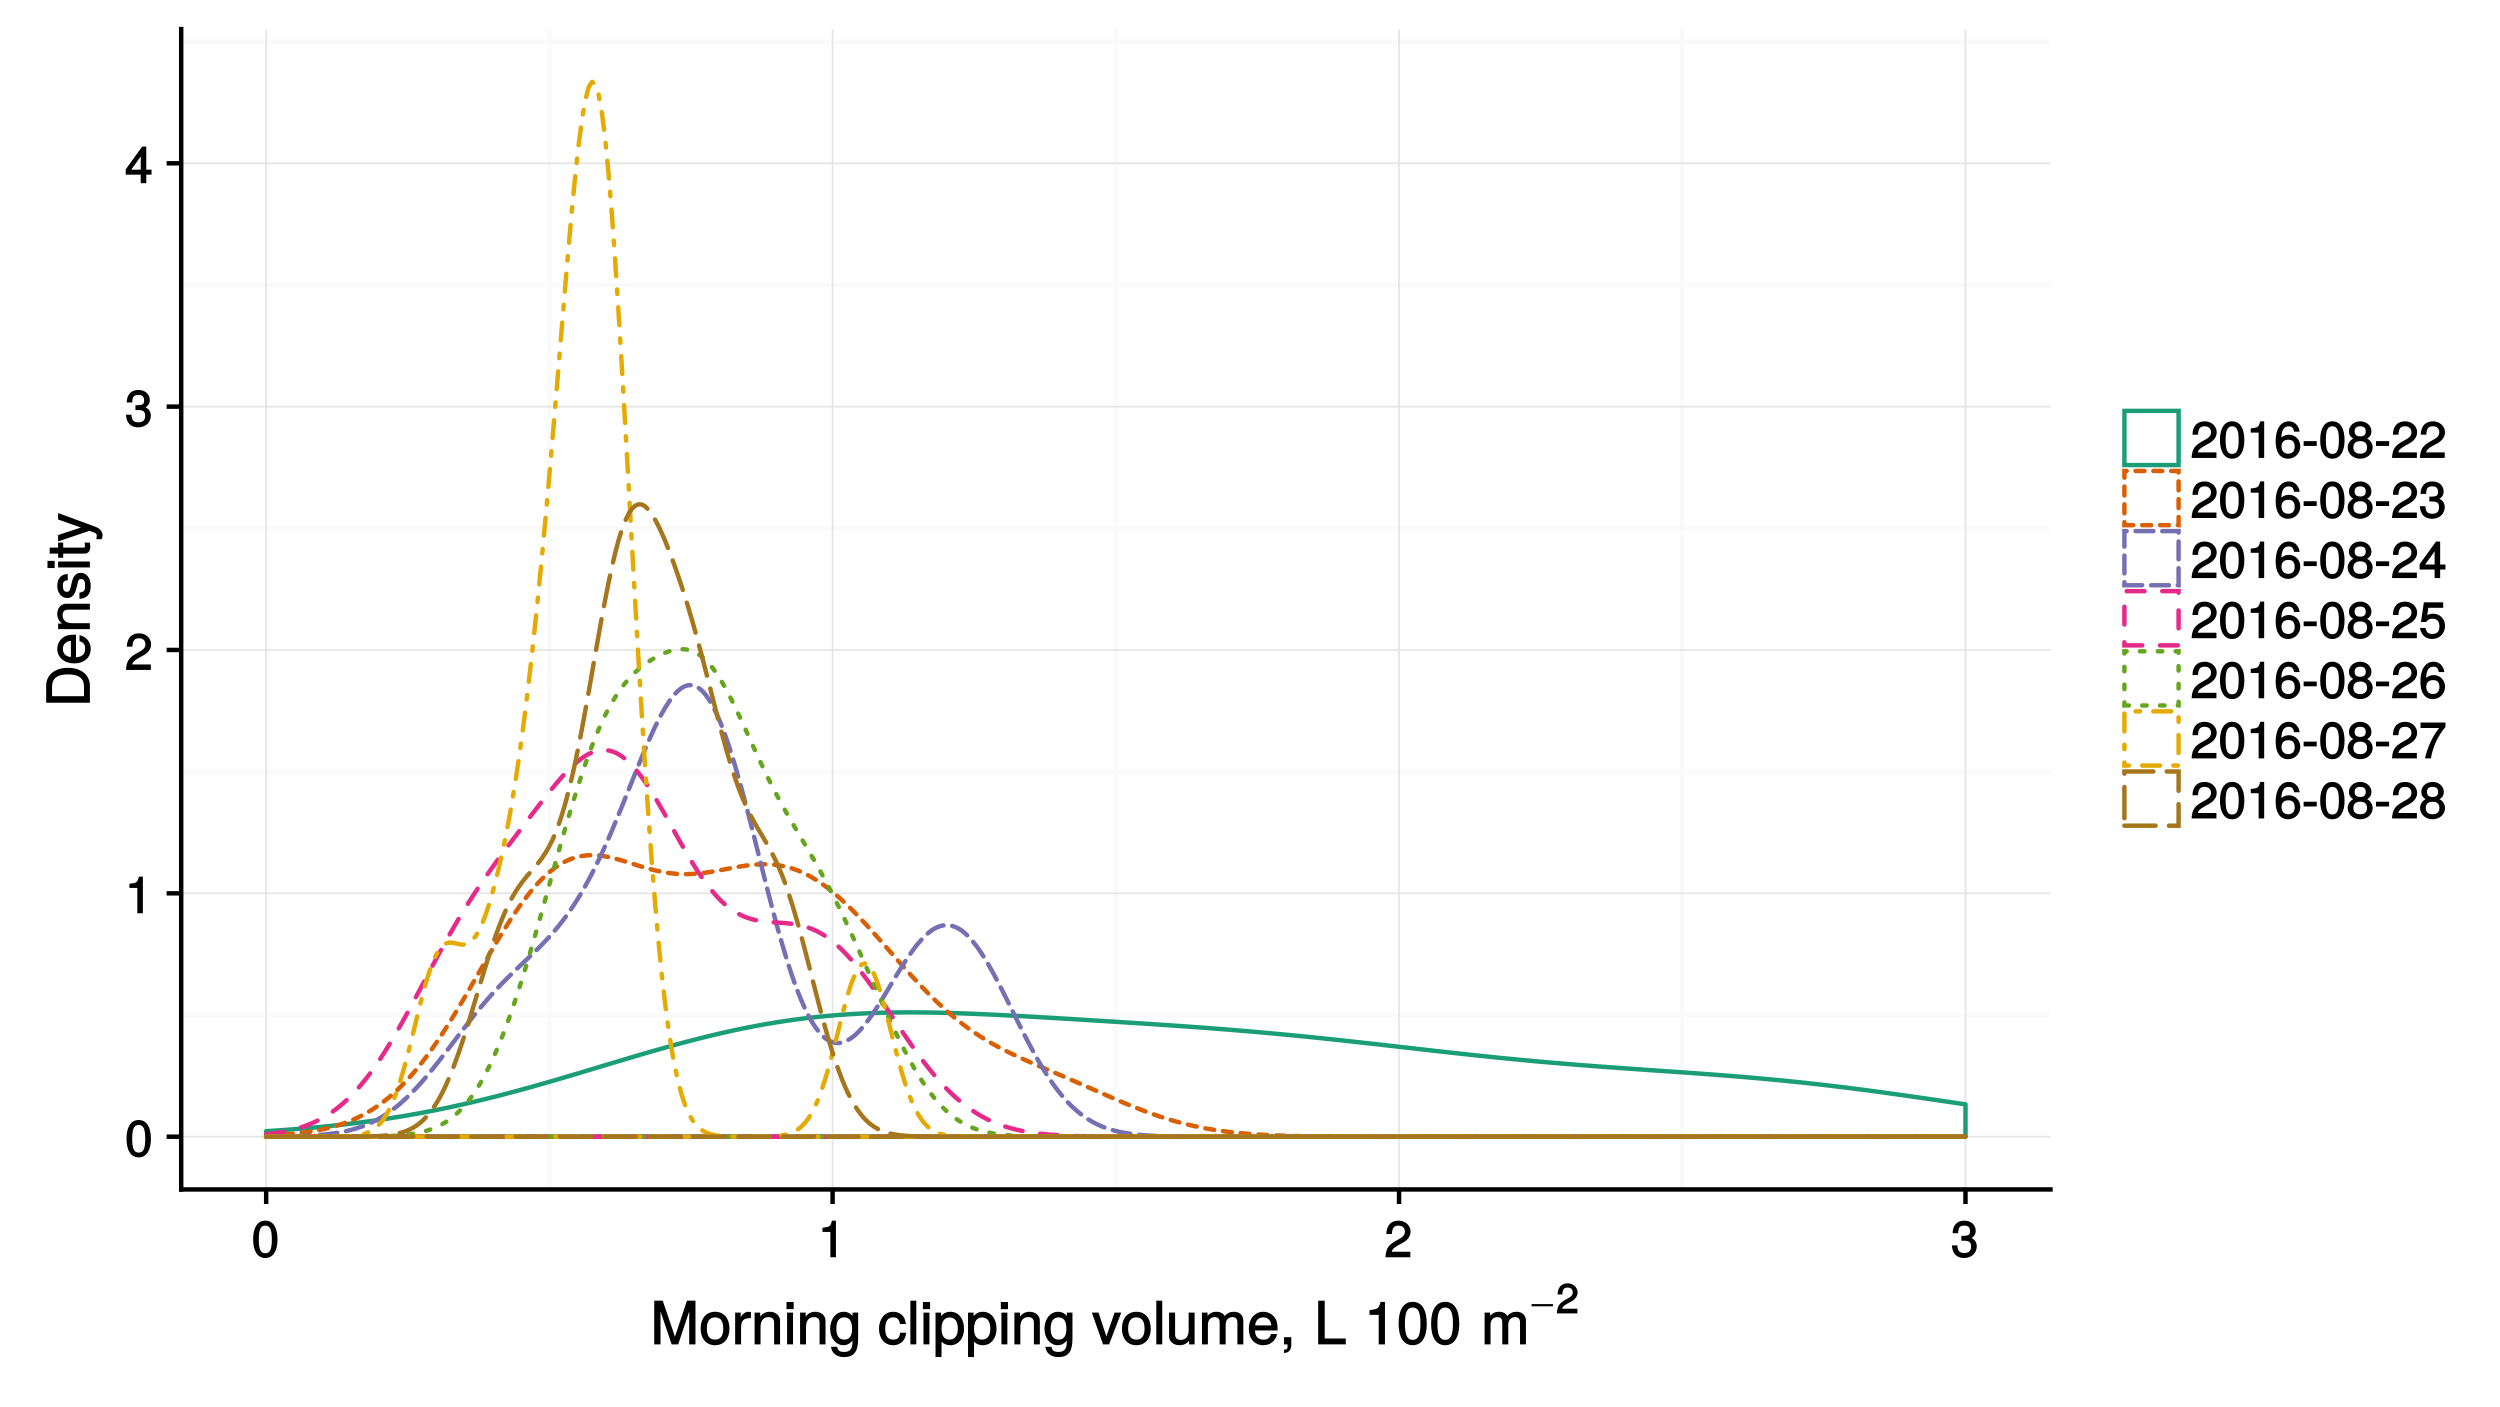 <?xml version="1.0" encoding="UTF-8"?>
<svg xmlns="http://www.w3.org/2000/svg" xmlns:xlink="http://www.w3.org/1999/xlink" width="599pt" height="337pt" viewBox="0 0 599 337" version="1.1">
<defs>
<g>
<symbol overflow="visible" id="glyph0-0">
<path style="stroke:none;" d=""/>
</symbol>
<symbol overflow="visible" id="glyph0-1">
<path style="stroke:none;" d="M 6.219 -4.219 C 6.219 -7.172 5.141 -8.766 3.297 -8.766 C 1.469 -8.766 0.375 -7.156 0.375 -4.297 C 0.375 -1.422 1.469 0.188 3.297 0.188 C 5.094 0.188 6.219 -1.422 6.219 -4.219 Z M 4.859 -4.312 C 4.859 -1.906 4.453 -0.953 3.281 -0.953 C 2.156 -0.953 1.734 -1.953 1.734 -4.281 C 1.734 -6.609 2.156 -7.578 3.297 -7.578 C 4.438 -7.578 4.859 -6.594 4.859 -4.312 Z M 4.859 -4.312 "/>
</symbol>
<symbol overflow="visible" id="glyph0-2">
<path style="stroke:none;" d="M 4.297 -0.125 L 4.297 -8.766 L 3.359 -8.766 C 2.953 -7.328 2.859 -7.281 1.078 -7.062 L 1.078 -6.062 L 2.969 -6.062 L 2.969 0 L 4.297 0 Z M 4.297 -0.125 "/>
</symbol>
<symbol overflow="visible" id="glyph0-3">
<path style="stroke:none;" d="M 6.266 -6.141 C 6.266 -7.578 5.016 -8.766 3.406 -8.766 C 1.672 -8.766 0.516 -7.75 0.453 -5.562 L 1.781 -5.562 C 1.875 -7.109 2.328 -7.578 3.375 -7.578 C 4.328 -7.578 4.906 -7.031 4.906 -6.125 C 4.906 -5.453 4.547 -4.969 3.797 -4.531 L 2.688 -3.906 C 0.906 -2.906 0.359 -2 0.25 0 L 6.203 0 L 6.203 -1.312 L 1.75 -1.312 C 1.844 -1.875 2.188 -2.219 3.234 -2.828 L 4.422 -3.484 C 5.609 -4.109 6.266 -5.094 6.266 -6.141 Z M 6.266 -6.141 "/>
</symbol>
<symbol overflow="visible" id="glyph0-4">
<path style="stroke:none;" d="M 6.203 -2.609 C 6.203 -3.641 5.656 -4.375 4.625 -4.719 L 4.625 -4.453 C 5.422 -4.766 5.953 -5.453 5.953 -6.297 C 5.953 -7.766 4.844 -8.766 3.234 -8.766 C 1.516 -8.766 0.453 -7.703 0.422 -5.766 L 1.75 -5.766 C 1.781 -7.156 2.156 -7.578 3.234 -7.578 C 4.172 -7.578 4.594 -7.156 4.594 -6.266 C 4.594 -5.359 4.344 -5.109 2.516 -5.109 L 2.516 -3.953 L 3.234 -3.953 C 4.391 -3.953 4.844 -3.547 4.844 -2.594 C 4.844 -1.531 4.328 -1.016 3.234 -1.016 C 2.078 -1.016 1.641 -1.469 1.562 -2.828 L 0.234 -2.828 C 0.375 -0.797 1.453 0.188 3.188 0.188 C 4.938 0.188 6.203 -1 6.203 -2.609 Z M 6.203 -2.609 "/>
</symbol>
<symbol overflow="visible" id="glyph0-5">
<path style="stroke:none;" d="M 6.375 -2.172 L 6.375 -3.25 L 5.109 -3.25 L 5.109 -8.766 L 4.125 -8.766 L 0.188 -3.328 L 0.188 -2.047 L 3.781 -2.047 L 3.781 0 L 5.109 0 L 5.109 -2.047 L 6.375 -2.047 Z M 3.922 -3.25 L 1.516 -3.25 L 4.016 -6.75 L 3.781 -6.844 L 3.781 -3.25 Z M 3.922 -3.25 "/>
</symbol>
<symbol overflow="visible" id="glyph0-6">
<path style="stroke:none;" d="M 6.281 -2.766 C 6.281 -4.359 5.078 -5.562 3.547 -5.562 C 2.719 -5.562 1.938 -5.203 1.484 -4.578 L 1.734 -4.469 C 1.734 -6.547 2.281 -7.578 3.484 -7.578 C 4.234 -7.578 4.609 -7.234 4.797 -6.281 L 6.125 -6.281 C 5.906 -7.812 4.859 -8.766 3.562 -8.766 C 1.578 -8.766 0.375 -6.969 0.375 -4.016 C 0.375 -1.359 1.422 0.188 3.375 0.188 C 4.984 0.188 6.281 -1.109 6.281 -2.766 Z M 4.938 -2.688 C 4.938 -1.625 4.359 -1.016 3.391 -1.016 C 2.406 -1.016 1.781 -1.656 1.781 -2.75 C 1.781 -3.797 2.375 -4.359 3.422 -4.359 C 4.438 -4.359 4.938 -3.828 4.938 -2.688 Z M 4.938 -2.688 "/>
</symbol>
<symbol overflow="visible" id="glyph0-7">
<path style="stroke:none;" d="M 3.547 -3.016 L 3.547 -4.016 L 0.406 -4.016 L 0.406 -2.875 L 3.547 -2.875 Z M 3.547 -3.016 "/>
</symbol>
<symbol overflow="visible" id="glyph0-8">
<path style="stroke:none;" d="M 6.281 -2.531 C 6.281 -3.484 5.672 -4.266 4.953 -4.625 C 5.656 -5.047 5.984 -5.562 5.984 -6.375 C 5.984 -7.703 4.812 -8.766 3.297 -8.766 C 1.797 -8.766 0.594 -7.703 0.594 -6.375 C 0.594 -5.578 0.922 -5.047 1.625 -4.625 C 0.922 -4.266 0.297 -3.484 0.297 -2.547 C 0.297 -0.984 1.625 0.188 3.297 0.188 C 4.984 0.188 6.281 -0.984 6.281 -2.531 Z M 4.625 -6.344 C 4.625 -5.562 4.188 -5.156 3.297 -5.156 C 2.406 -5.156 1.953 -5.562 1.953 -6.359 C 1.953 -7.172 2.406 -7.578 3.297 -7.578 C 4.203 -7.578 4.625 -7.172 4.625 -6.344 Z M 4.938 -2.516 C 4.938 -1.516 4.359 -1.016 3.281 -1.016 C 2.25 -1.016 1.656 -1.531 1.656 -2.516 C 1.656 -3.516 2.25 -4.016 3.297 -4.016 C 4.359 -4.016 4.938 -3.516 4.938 -2.516 Z M 4.938 -2.516 "/>
</symbol>
<symbol overflow="visible" id="glyph0-9">
<path style="stroke:none;" d="M 6.281 -2.953 C 6.281 -4.625 5.047 -5.875 3.406 -5.875 C 2.812 -5.875 2.219 -5.672 2.016 -5.516 L 2.281 -7.281 L 5.844 -7.281 L 5.844 -8.594 L 1.203 -8.594 L 0.516 -3.875 L 1.719 -3.875 C 2.25 -4.5 2.562 -4.672 3.219 -4.672 C 4.359 -4.672 4.938 -4.062 4.938 -2.812 C 4.938 -1.578 4.375 -1.016 3.219 -1.016 C 2.297 -1.016 1.859 -1.359 1.578 -2.453 L 0.25 -2.453 C 0.625 -0.625 1.734 0.188 3.234 0.188 C 4.953 0.188 6.281 -1.156 6.281 -2.953 Z M 6.281 -2.953 "/>
</symbol>
<symbol overflow="visible" id="glyph0-10">
<path style="stroke:none;" d="M 6.375 -7.578 L 6.375 -8.594 L 0.406 -8.594 L 0.406 -7.281 L 4.859 -7.281 C 3.344 -5.375 2.109 -2.797 1.469 0 L 2.891 0 C 3.391 -2.875 4.547 -5.359 6.375 -7.531 Z M 6.375 -7.578 "/>
</symbol>
<symbol overflow="visible" id="glyph1-0">
<path style="stroke:none;" d=""/>
</symbol>
<symbol overflow="visible" id="glyph1-1">
<path style="stroke:none;" d="M 10.781 -0.125 L 10.781 -10.469 L 8.75 -10.469 L 5.734 -1.438 L 6 -1.438 L 2.938 -10.469 L 0.906 -10.469 L 0.906 0 L 2.406 0 L 2.406 -8.688 L 2.141 -8.688 L 5.078 0 L 6.641 0 L 9.547 -8.688 L 9.281 -8.688 L 9.281 0 L 10.781 0 Z M 10.781 -0.125 "/>
</symbol>
<symbol overflow="visible" id="glyph1-2">
<path style="stroke:none;" d="M 7.266 -3.734 C 7.266 -6.266 5.922 -7.812 3.812 -7.812 C 1.75 -7.812 0.359 -6.266 0.359 -3.797 C 0.359 -1.328 1.734 0.203 3.828 0.203 C 5.875 0.203 7.266 -1.328 7.266 -3.734 Z M 5.781 -3.75 C 5.781 -2.031 5.109 -1.141 3.828 -1.141 C 2.516 -1.141 1.844 -2.016 1.844 -3.797 C 1.844 -5.562 2.516 -6.469 3.828 -6.469 C 5.141 -6.469 5.781 -5.578 5.781 -3.75 Z M 5.781 -3.75 "/>
</symbol>
<symbol overflow="visible" id="glyph1-3">
<path style="stroke:none;" d="M 4.625 -6.438 L 4.625 -7.75 C 4.297 -7.797 4.203 -7.812 4.047 -7.812 C 3.297 -7.812 2.625 -7.328 1.953 -6.234 L 2.172 -6.125 L 2.172 -7.609 L 0.844 -7.609 L 0.844 0 L 2.266 0 L 2.266 -3.938 C 2.266 -5.594 2.688 -6.281 4.625 -6.312 Z M 4.625 -6.438 "/>
</symbol>
<symbol overflow="visible" id="glyph1-4">
<path style="stroke:none;" d="M 6.938 -0.125 L 6.938 -5.672 C 6.938 -6.891 5.906 -7.812 4.5 -7.812 C 3.406 -7.812 2.609 -7.344 1.953 -6.328 L 2.188 -6.234 L 2.188 -7.609 L 0.844 -7.609 L 0.844 0 L 2.266 0 L 2.266 -4.172 C 2.266 -5.672 2.953 -6.531 4.141 -6.531 C 5.062 -6.531 5.516 -6.094 5.516 -5.203 L 5.516 0 L 6.938 0 Z M 6.938 -0.125 "/>
</symbol>
<symbol overflow="visible" id="glyph1-5">
<path style="stroke:none;" d="M 2.266 -0.125 L 2.266 -7.609 L 0.844 -7.609 L 0.844 0 L 2.266 0 Z M 2.422 -8.562 L 2.422 -10.156 L 0.703 -10.156 L 0.703 -8.438 L 2.422 -8.438 Z M 2.422 -8.562 "/>
</symbol>
<symbol overflow="visible" id="glyph1-6">
<path style="stroke:none;" d="M 6.969 -1.328 L 6.969 -7.609 L 5.625 -7.609 L 5.625 -6.391 L 5.859 -6.5 C 5.266 -7.359 4.469 -7.812 3.531 -7.812 C 1.672 -7.812 0.266 -6.109 0.266 -3.719 C 0.266 -1.406 1.703 0.203 3.438 0.203 C 4.359 0.203 5.078 -0.203 5.859 -1.141 L 5.625 -1.234 L 5.625 -0.734 C 5.625 1.203 4.969 1.812 3.609 1.812 C 2.688 1.812 2.094 1.609 1.953 0.578 L 0.484 0.578 C 0.625 2.094 1.844 3.047 3.562 3.047 C 5.859 3.047 6.969 1.906 6.969 -1.328 Z M 5.516 -3.75 C 5.516 -2 4.906 -1.141 3.672 -1.141 C 2.391 -1.141 1.75 -2.016 1.75 -3.797 C 1.75 -5.562 2.406 -6.469 3.656 -6.469 C 4.906 -6.469 5.516 -5.531 5.516 -3.75 Z M 5.516 -3.75 "/>
</symbol>
<symbol overflow="visible" id="glyph1-7">
<path style="stroke:none;" d=""/>
</symbol>
<symbol overflow="visible" id="glyph1-8">
<path style="stroke:none;" d="M 6.672 -2.781 L 5.375 -2.781 C 5.172 -1.469 4.703 -1.141 3.703 -1.141 C 2.422 -1.141 1.781 -1.984 1.781 -3.719 C 1.781 -5.562 2.406 -6.469 3.688 -6.469 C 4.656 -6.469 5.141 -6.016 5.297 -4.875 L 6.734 -4.875 C 6.578 -6.797 5.328 -7.812 3.703 -7.812 C 1.719 -7.812 0.297 -6.156 0.297 -3.719 C 0.297 -1.359 1.688 0.203 3.688 0.203 C 5.438 0.203 6.656 -0.969 6.812 -2.781 Z M 6.672 -2.781 "/>
</symbol>
<symbol overflow="visible" id="glyph1-9">
<path style="stroke:none;" d="M 2.234 -0.125 L 2.234 -10.469 L 0.812 -10.469 L 0.812 0 L 2.234 0 Z M 2.234 -0.125 "/>
</symbol>
<symbol overflow="visible" id="glyph1-10">
<path style="stroke:none;" d="M 7.453 -3.719 C 7.453 -6.188 6.125 -7.812 4.172 -7.812 C 3.172 -7.812 2.281 -7.328 1.734 -6.453 L 1.953 -6.359 L 1.953 -7.609 L 0.625 -7.609 L 0.625 3.047 L 2.062 3.047 L 2.062 -1.016 L 1.828 -0.906 C 2.453 -0.156 3.234 0.203 4.188 0.203 C 6.078 0.203 7.453 -1.391 7.453 -3.719 Z M 5.969 -3.75 C 5.969 -2.094 5.25 -1.141 3.969 -1.141 C 2.75 -1.141 2.062 -2.016 2.062 -3.734 C 2.062 -5.453 2.75 -6.453 3.969 -6.453 C 5.266 -6.453 5.969 -5.5 5.969 -3.75 Z M 5.969 -3.75 "/>
</symbol>
<symbol overflow="visible" id="glyph1-11">
<path style="stroke:none;" d="M 6.797 -7.609 L 5.391 -7.609 L 3.281 -1.516 L 3.547 -1.516 L 1.547 -7.609 L -0.062 -7.609 L 2.625 0 L 4.078 0 L 6.984 -7.609 Z M 6.797 -7.609 "/>
</symbol>
<symbol overflow="visible" id="glyph1-12">
<path style="stroke:none;" d="M 6.875 -0.125 L 6.875 -7.609 L 5.453 -7.609 L 5.453 -3.422 C 5.453 -1.922 4.797 -1.078 3.578 -1.078 C 2.656 -1.078 2.203 -1.5 2.203 -2.375 L 2.203 -7.609 L 0.766 -7.609 L 0.766 -1.922 C 0.766 -0.703 1.812 0.203 3.25 0.203 C 4.328 0.203 5.094 -0.203 5.781 -1.156 L 5.562 -1.266 L 5.562 0 L 6.875 0 Z M 6.875 -0.125 "/>
</symbol>
<symbol overflow="visible" id="glyph1-13">
<path style="stroke:none;" d="M 10.766 -0.125 L 10.766 -5.625 C 10.766 -6.938 9.906 -7.812 8.547 -7.812 C 7.562 -7.812 6.875 -7.469 6.297 -6.797 C 5.938 -7.438 5.266 -7.812 4.312 -7.812 C 3.328 -7.812 2.594 -7.406 1.953 -6.531 L 2.188 -6.422 L 2.188 -7.609 L 0.859 -7.609 L 0.859 0 L 2.281 0 L 2.281 -4.734 C 2.281 -5.797 2.922 -6.531 3.875 -6.531 C 4.75 -6.531 5.094 -6.125 5.094 -5.188 L 5.094 0 L 6.531 0 L 6.531 -4.734 C 6.531 -5.797 7.188 -6.531 8.141 -6.531 C 8.984 -6.531 9.344 -6.109 9.344 -5.188 L 9.344 0 L 10.766 0 Z M 10.766 -0.125 "/>
</symbol>
<symbol overflow="visible" id="glyph1-14">
<path style="stroke:none;" d="M 7.312 -3.453 C 7.312 -4.516 7.219 -5.188 7.016 -5.734 C 6.531 -6.938 5.297 -7.812 3.922 -7.812 C 1.875 -7.812 0.422 -6.156 0.422 -3.75 C 0.422 -1.344 1.828 0.203 3.891 0.203 C 5.578 0.203 6.859 -0.875 7.188 -2.484 L 5.75 -2.484 C 5.391 -1.391 4.875 -1.141 3.938 -1.141 C 2.719 -1.141 1.938 -1.781 1.906 -3.328 L 7.312 -3.328 Z M 6.016 -4.391 C 6.016 -4.391 5.844 -4.531 5.844 -4.547 L 1.953 -4.547 C 2.031 -5.719 2.734 -6.469 3.906 -6.469 C 5.047 -6.469 5.797 -5.641 5.797 -4.5 Z M 6.016 -4.391 "/>
</symbol>
<symbol overflow="visible" id="glyph1-15">
<path style="stroke:none;" d="M 2.812 0.094 L 2.812 -1.719 L 1.078 -1.719 L 1.078 0 L 1.922 0 L 1.922 0.125 C 1.922 1.094 1.875 1.234 1.078 1.266 L 1.078 2.062 C 2.203 2.062 2.812 1.297 2.812 0.094 Z M 2.812 0.094 "/>
</symbol>
<symbol overflow="visible" id="glyph1-16">
<path style="stroke:none;" d="M 7.594 -0.125 L 7.594 -1.406 L 2.547 -1.406 L 2.547 -10.469 L 0.984 -10.469 L 0.984 0 L 7.594 0 Z M 7.594 -0.125 "/>
</symbol>
<symbol overflow="visible" id="glyph1-17">
<path style="stroke:none;" d="M 4.984 -0.125 L 4.984 -10.188 L 3.938 -10.188 C 3.469 -8.531 3.328 -8.453 1.281 -8.203 L 1.281 -7.062 L 3.484 -7.062 L 3.484 0 L 4.984 0 Z M 4.984 -0.125 "/>
</symbol>
<symbol overflow="visible" id="glyph1-18">
<path style="stroke:none;" d="M 7.219 -4.906 C 7.219 -8.344 6 -10.188 3.844 -10.188 C 1.703 -10.188 0.469 -8.312 0.469 -4.984 C 0.469 -1.641 1.719 0.203 3.844 0.203 C 5.953 0.203 7.219 -1.641 7.219 -4.906 Z M 5.703 -5.016 C 5.703 -2.203 5.188 -1.078 3.828 -1.078 C 2.516 -1.078 1.984 -2.25 1.984 -4.969 C 1.984 -7.688 2.516 -8.828 3.844 -8.828 C 5.188 -8.828 5.703 -7.672 5.703 -5.016 Z M 5.703 -5.016 "/>
</symbol>
<symbol overflow="visible" id="glyph2-0">
<path style="stroke:none;" d=""/>
</symbol>
<symbol overflow="visible" id="glyph2-1">
<path style="stroke:none;" d=""/>
</symbol>
<symbol overflow="visible" id="glyph3-0">
<path style="stroke:none;" d=""/>
</symbol>
<symbol overflow="visible" id="glyph3-1">
<path style="stroke:none;" d="M 0.109 -2.875 L 0.109 -2.344 L 5.234 -2.344 L 5.234 -2.875 Z M 0.109 -2.875 "/>
</symbol>
<symbol overflow="visible" id="glyph4-0">
<path style="stroke:none;" d=""/>
</symbol>
<symbol overflow="visible" id="glyph4-1">
<path style="stroke:none;" d="M 5.141 -5.031 C 5.141 -6.219 4.094 -7.203 2.781 -7.203 C 1.359 -7.203 0.391 -6.344 0.328 -4.531 L 1.484 -4.531 C 1.562 -5.828 1.906 -6.188 2.75 -6.188 C 3.531 -6.188 3.984 -5.766 3.984 -5.016 C 3.984 -4.469 3.688 -4.094 3.078 -3.75 L 2.172 -3.234 C 0.719 -2.406 0.266 -1.656 0.172 0 L 5.094 0 L 5.094 -1.109 L 1.453 -1.109 C 1.531 -1.547 1.797 -1.828 2.656 -2.328 L 3.641 -2.844 C 4.609 -3.375 5.141 -4.188 5.141 -5.031 Z M 5.141 -5.031 "/>
</symbol>
<symbol overflow="visible" id="glyph5-0">
<path style="stroke:none;" d=""/>
</symbol>
<symbol overflow="visible" id="glyph5-1">
<path style="stroke:none;" d="M -5.234 -9.469 C -8.406 -9.469 -10.469 -7.766 -10.469 -5.188 L -10.469 -1.109 L 0 -1.109 L 0 -5.188 C 0 -7.75 -2.062 -9.469 -5.234 -9.469 Z M -5.219 -7.891 C -2.641 -7.891 -1.406 -6.969 -1.406 -4.953 L -1.406 -2.672 L -9.062 -2.672 L -9.062 -4.953 C -9.062 -6.969 -7.828 -7.891 -5.219 -7.891 Z M -5.219 -7.891 "/>
</symbol>
<symbol overflow="visible" id="glyph5-2">
<path style="stroke:none;" d="M -3.453 -7.312 C -4.516 -7.312 -5.188 -7.219 -5.734 -7.016 C -6.938 -6.531 -7.812 -5.297 -7.812 -3.922 C -7.812 -1.875 -6.156 -0.422 -3.75 -0.422 C -1.344 -0.422 0.203 -1.828 0.203 -3.891 C 0.203 -5.578 -0.875 -6.859 -2.484 -7.188 L -2.484 -5.75 C -1.391 -5.391 -1.141 -4.875 -1.141 -3.938 C -1.141 -2.719 -1.781 -1.938 -3.328 -1.906 L -3.328 -7.312 Z M -4.391 -6.016 C -4.391 -6.016 -4.531 -5.844 -4.547 -5.844 L -4.547 -1.953 C -5.719 -2.031 -6.469 -2.734 -6.469 -3.906 C -6.469 -5.047 -5.641 -5.797 -4.5 -5.797 Z M -4.391 -6.016 "/>
</symbol>
<symbol overflow="visible" id="glyph5-3">
<path style="stroke:none;" d="M -0.125 -6.938 L -5.672 -6.938 C -6.891 -6.938 -7.812 -5.906 -7.812 -4.5 C -7.812 -3.406 -7.344 -2.609 -6.328 -1.953 L -6.234 -2.188 L -7.609 -2.188 L -7.609 -0.844 L 0 -0.844 L 0 -2.266 L -4.172 -2.266 C -5.672 -2.266 -6.531 -2.953 -6.531 -4.141 C -6.531 -5.062 -6.094 -5.516 -5.203 -5.516 L 0 -5.516 L 0 -6.938 Z M -0.125 -6.938 "/>
</symbol>
<symbol overflow="visible" id="glyph5-4">
<path style="stroke:none;" d="M -2.188 -6.547 C -3.281 -6.547 -3.969 -5.812 -4.312 -4.359 L -4.578 -3.234 C -4.797 -2.281 -4.969 -2 -5.484 -2 C -6.156 -2 -6.469 -2.484 -6.469 -3.438 C -6.469 -4.375 -6.188 -4.734 -5.297 -4.766 L -5.297 -6.266 C -6.859 -6.25 -7.812 -5.172 -7.812 -3.469 C -7.812 -1.766 -6.797 -0.516 -5.438 -0.516 C -4.281 -0.516 -3.609 -1.25 -3.188 -2.984 L -2.922 -4.078 C -2.734 -4.891 -2.625 -5.062 -2.094 -5.062 C -1.406 -5.062 -1.141 -4.516 -1.141 -3.5 C -1.141 -2.453 -1.25 -1.984 -2.5 -1.812 L -2.5 -0.328 C -0.672 -0.391 0.203 -1.484 0.203 -3.406 C 0.203 -5.25 -0.766 -6.547 -2.188 -6.547 Z M -2.188 -6.547 "/>
</symbol>
<symbol overflow="visible" id="glyph5-5">
<path style="stroke:none;" d="M -0.125 -2.266 L -7.609 -2.266 L -7.609 -0.844 L 0 -0.844 L 0 -2.266 Z M -8.562 -2.422 L -10.156 -2.422 L -10.156 -0.703 L -8.438 -0.703 L -8.438 -2.422 Z M -8.562 -2.422 "/>
</symbol>
<symbol overflow="visible" id="glyph5-6">
<path style="stroke:none;" d="M -0.125 -3.688 L -1.281 -3.688 C -1.203 -3.406 -1.188 -3.219 -1.188 -3 C -1.188 -2.484 -1.188 -2.484 -1.703 -2.484 L -6.391 -2.484 L -6.391 -3.688 L -7.609 -3.688 L -7.609 -2.484 L -9.625 -2.484 L -9.625 -1.047 L -7.609 -1.047 L -7.609 -0.062 L -6.391 -0.062 L -6.391 -1.047 L -1.188 -1.047 C -0.453 -1.047 0.094 -1.688 0.094 -2.609 C 0.094 -2.891 0.062 -3.156 -0.016 -3.688 Z M -0.125 -3.688 "/>
</symbol>
<symbol overflow="visible" id="glyph5-7">
<path style="stroke:none;" d="M -7.609 -6.688 L -7.609 -5.328 L -1.75 -3.266 L -1.75 -3.531 L -7.609 -1.609 L -7.609 -0.078 L -0.094 -2.625 L 1.062 -2.172 C 1.578 -1.969 1.641 -1.875 1.641 -1.375 C 1.641 -1.203 1.609 -1.016 1.531 -0.609 L 2.812 -0.609 C 2.969 -0.891 3.047 -1.234 3.047 -1.547 C 3.047 -2.359 2.469 -3.156 1.406 -3.562 L -7.609 -6.875 Z M -7.609 -6.688 "/>
</symbol>
</g>
<clipPath id="clip1">
  <path d="M 43.414 242 L 492 242 L 492 244 L 43.414 244 Z M 43.414 242 "/>
</clipPath>
<clipPath id="clip2">
  <path d="M 43.414 184 L 492 184 L 492 186 L 43.414 186 Z M 43.414 184 "/>
</clipPath>
<clipPath id="clip3">
  <path d="M 43.414 126 L 492 126 L 492 128 L 43.414 128 Z M 43.414 126 "/>
</clipPath>
<clipPath id="clip4">
  <path d="M 43.414 67 L 492 67 L 492 69 L 43.414 69 Z M 43.414 67 "/>
</clipPath>
<clipPath id="clip5">
  <path d="M 43.414 9 L 492 9 L 492 11 L 43.414 11 Z M 43.414 9 "/>
</clipPath>
<clipPath id="clip6">
  <path d="M 131 6.973 L 133 6.973 L 133 285.984 L 131 285.984 Z M 131 6.973 "/>
</clipPath>
<clipPath id="clip7">
  <path d="M 266 6.973 L 268 6.973 L 268 285.984 L 266 285.984 Z M 266 6.973 "/>
</clipPath>
<clipPath id="clip8">
  <path d="M 402 6.973 L 404 6.973 L 404 285.984 L 402 285.984 Z M 402 6.973 "/>
</clipPath>
<clipPath id="clip9">
  <path d="M 43.414 272 L 492 272 L 492 273 L 43.414 273 Z M 43.414 272 "/>
</clipPath>
<clipPath id="clip10">
  <path d="M 43.414 213 L 492 213 L 492 215 L 43.414 215 Z M 43.414 213 "/>
</clipPath>
<clipPath id="clip11">
  <path d="M 43.414 155 L 492 155 L 492 156 L 43.414 156 Z M 43.414 155 "/>
</clipPath>
<clipPath id="clip12">
  <path d="M 43.414 97 L 492 97 L 492 98 L 43.414 98 Z M 43.414 97 "/>
</clipPath>
<clipPath id="clip13">
  <path d="M 43.414 38 L 492 38 L 492 40 L 43.414 40 Z M 43.414 38 "/>
</clipPath>
<clipPath id="clip14">
  <path d="M 63 6.973 L 64 6.973 L 64 285.984 L 63 285.984 Z M 63 6.973 "/>
</clipPath>
<clipPath id="clip15">
  <path d="M 199 6.973 L 200 6.973 L 200 285.984 L 199 285.984 Z M 199 6.973 "/>
</clipPath>
<clipPath id="clip16">
  <path d="M 334 6.973 L 336 6.973 L 336 285.984 L 334 285.984 Z M 334 6.973 "/>
</clipPath>
<clipPath id="clip17">
  <path d="M 470 6.973 L 472 6.973 L 472 285.984 L 470 285.984 Z M 470 6.973 "/>
</clipPath>
</defs>
<g id="surface1315">
<rect x="0" y="0" width="599" height="337" style="fill:rgb(100%,100%,100%);fill-opacity:1;stroke:none;"/>
<g clip-path="url(#clip1)" clip-rule="nonzero">
<path style="fill:none;stroke-width:1.067;stroke-linecap:butt;stroke-linejoin:round;stroke:rgb(98.039%,98.039%,98.039%);stroke-opacity:1;stroke-miterlimit:10;" d="M 43.414 243.195 L 491.289 243.195 "/>
</g>
<g clip-path="url(#clip2)" clip-rule="nonzero">
<path style="fill:none;stroke-width:1.067;stroke-linecap:butt;stroke-linejoin:round;stroke:rgb(98.039%,98.039%,98.039%);stroke-opacity:1;stroke-miterlimit:10;" d="M 43.414 184.891 L 491.289 184.891 "/>
</g>
<g clip-path="url(#clip3)" clip-rule="nonzero">
<path style="fill:none;stroke-width:1.067;stroke-linecap:butt;stroke-linejoin:round;stroke:rgb(98.039%,98.039%,98.039%);stroke-opacity:1;stroke-miterlimit:10;" d="M 43.414 126.586 L 491.289 126.586 "/>
</g>
<g clip-path="url(#clip4)" clip-rule="nonzero">
<path style="fill:none;stroke-width:1.067;stroke-linecap:butt;stroke-linejoin:round;stroke:rgb(98.039%,98.039%,98.039%);stroke-opacity:1;stroke-miterlimit:10;" d="M 43.414 68.277 L 491.289 68.277 "/>
</g>
<g clip-path="url(#clip5)" clip-rule="nonzero">
<path style="fill:none;stroke-width:1.067;stroke-linecap:butt;stroke-linejoin:round;stroke:rgb(98.039%,98.039%,98.039%);stroke-opacity:1;stroke-miterlimit:10;" d="M 43.414 9.973 L 491.289 9.973 "/>
</g>
<g clip-path="url(#clip6)" clip-rule="nonzero">
<path style="fill:none;stroke-width:1.067;stroke-linecap:butt;stroke-linejoin:round;stroke:rgb(98.039%,98.039%,98.039%);stroke-opacity:1;stroke-miterlimit:10;" d="M 131.633 284.984 L 131.633 6.973 "/>
</g>
<g clip-path="url(#clip7)" clip-rule="nonzero">
<path style="fill:none;stroke-width:1.067;stroke-linecap:butt;stroke-linejoin:round;stroke:rgb(98.039%,98.039%,98.039%);stroke-opacity:1;stroke-miterlimit:10;" d="M 267.352 284.984 L 267.352 6.973 "/>
</g>
<g clip-path="url(#clip8)" clip-rule="nonzero">
<path style="fill:none;stroke-width:1.067;stroke-linecap:butt;stroke-linejoin:round;stroke:rgb(98.039%,98.039%,98.039%);stroke-opacity:1;stroke-miterlimit:10;" d="M 403.07 284.984 L 403.07 6.973 "/>
</g>
<g clip-path="url(#clip9)" clip-rule="nonzero">
<path style="fill:none;stroke-width:0.427;stroke-linecap:butt;stroke-linejoin:round;stroke:rgb(89.804%,89.804%,89.804%);stroke-opacity:1;stroke-miterlimit:10;" d="M 43.414 272.348 L 491.289 272.348 "/>
</g>
<g clip-path="url(#clip10)" clip-rule="nonzero">
<path style="fill:none;stroke-width:0.427;stroke-linecap:butt;stroke-linejoin:round;stroke:rgb(89.804%,89.804%,89.804%);stroke-opacity:1;stroke-miterlimit:10;" d="M 43.414 214.043 L 491.289 214.043 "/>
</g>
<g clip-path="url(#clip11)" clip-rule="nonzero">
<path style="fill:none;stroke-width:0.427;stroke-linecap:butt;stroke-linejoin:round;stroke:rgb(89.804%,89.804%,89.804%);stroke-opacity:1;stroke-miterlimit:10;" d="M 43.414 155.738 L 491.289 155.738 "/>
</g>
<g clip-path="url(#clip12)" clip-rule="nonzero">
<path style="fill:none;stroke-width:0.427;stroke-linecap:butt;stroke-linejoin:round;stroke:rgb(89.804%,89.804%,89.804%);stroke-opacity:1;stroke-miterlimit:10;" d="M 43.414 97.43 L 491.289 97.43 "/>
</g>
<g clip-path="url(#clip13)" clip-rule="nonzero">
<path style="fill:none;stroke-width:0.427;stroke-linecap:butt;stroke-linejoin:round;stroke:rgb(89.804%,89.804%,89.804%);stroke-opacity:1;stroke-miterlimit:10;" d="M 43.414 39.125 L 491.289 39.125 "/>
</g>
<g clip-path="url(#clip14)" clip-rule="nonzero">
<path style="fill:none;stroke-width:0.427;stroke-linecap:butt;stroke-linejoin:round;stroke:rgb(89.804%,89.804%,89.804%);stroke-opacity:1;stroke-miterlimit:10;" d="M 63.773 284.984 L 63.773 6.973 "/>
</g>
<g clip-path="url(#clip15)" clip-rule="nonzero">
<path style="fill:none;stroke-width:0.427;stroke-linecap:butt;stroke-linejoin:round;stroke:rgb(89.804%,89.804%,89.804%);stroke-opacity:1;stroke-miterlimit:10;" d="M 199.492 284.984 L 199.492 6.973 "/>
</g>
<g clip-path="url(#clip16)" clip-rule="nonzero">
<path style="fill:none;stroke-width:0.427;stroke-linecap:butt;stroke-linejoin:round;stroke:rgb(89.804%,89.804%,89.804%);stroke-opacity:1;stroke-miterlimit:10;" d="M 335.211 284.984 L 335.211 6.973 "/>
</g>
<g clip-path="url(#clip17)" clip-rule="nonzero">
<path style="fill:none;stroke-width:0.427;stroke-linecap:butt;stroke-linejoin:round;stroke:rgb(89.804%,89.804%,89.804%);stroke-opacity:1;stroke-miterlimit:10;" d="M 470.93 284.984 L 470.93 6.973 "/>
</g>
<path style="fill:none;stroke-width:1.067;stroke-linecap:round;stroke-linejoin:round;stroke:rgb(10.588%,61.961%,46.667%);stroke-opacity:1;stroke-miterlimit:10;" d="M 63.773 271.023 L 64.57 270.977 L 65.367 270.926 L 66.164 270.871 L 66.961 270.82 L 67.754 270.762 L 68.551 270.707 L 69.348 270.648 L 71.738 270.461 L 73.332 270.328 L 74.926 270.188 L 76.52 270.039 L 78.113 269.883 L 78.91 269.801 L 81.301 269.543 L 82.895 269.363 L 83.691 269.266 L 84.488 269.172 L 85.285 269.074 L 86.082 268.973 L 86.879 268.867 L 87.676 268.766 L 89.27 268.547 L 90.863 268.32 L 91.66 268.199 L 92.457 268.082 L 94.848 267.707 L 95.645 267.578 L 96.441 267.445 L 98.035 267.172 L 99.629 266.891 L 100.426 266.746 L 101.223 266.598 L 103.613 266.141 L 104.406 265.98 L 105.203 265.82 L 106.797 265.492 L 107.594 265.324 L 109.188 264.98 L 109.984 264.805 L 111.578 264.445 L 113.172 264.078 L 114.766 263.703 L 115.562 263.508 L 116.359 263.316 L 118.75 262.719 L 119.547 262.516 L 121.141 262.102 L 122.734 261.68 L 125.125 261.035 L 125.922 260.816 L 126.719 260.594 L 127.516 260.375 L 128.312 260.148 L 129.109 259.926 L 129.906 259.699 L 133.094 258.777 L 133.891 258.543 L 134.688 258.312 L 135.484 258.074 L 137.078 257.605 L 139.469 256.891 L 140.262 256.652 L 141.059 256.41 L 141.855 256.172 L 142.652 255.93 L 144.246 255.453 L 145.043 255.211 L 145.84 254.973 L 146.637 254.73 L 150.621 253.539 L 151.418 253.305 L 152.215 253.066 L 153.809 252.598 L 154.605 252.367 L 155.402 252.133 L 156.199 251.906 L 156.996 251.676 L 158.59 251.223 L 160.98 250.555 L 161.777 250.336 L 163.371 249.906 L 164.965 249.484 L 166.559 249.07 L 167.355 248.867 L 168.949 248.469 L 169.746 248.273 L 171.34 247.891 L 172.137 247.707 L 172.934 247.52 L 173.73 247.34 L 175.324 246.988 L 176.117 246.816 L 177.711 246.48 L 179.305 246.16 L 180.102 246.008 L 180.898 245.852 L 181.695 245.707 L 182.492 245.559 L 184.086 245.277 L 185.68 245.012 L 187.273 244.762 L 188.07 244.641 L 188.867 244.523 L 189.664 244.41 L 190.461 244.301 L 191.258 244.195 L 192.055 244.094 L 193.648 243.898 L 195.242 243.719 L 196.039 243.633 L 196.836 243.551 L 197.633 243.477 L 198.43 243.398 L 199.227 243.332 L 200.023 243.262 L 201.617 243.137 L 203.211 243.027 L 204.008 242.977 L 204.805 242.93 L 206.398 242.844 L 207.195 242.805 L 207.992 242.77 L 209.586 242.707 L 211.18 242.66 L 211.977 242.641 L 212.77 242.621 L 213.566 242.605 L 214.363 242.594 L 215.16 242.586 L 215.957 242.574 L 217.551 242.566 L 218.348 242.57 L 219.145 242.57 L 219.941 242.574 L 222.332 242.598 L 223.129 242.613 L 223.926 242.625 L 224.723 242.641 L 227.113 242.699 L 228.707 242.746 L 231.895 242.855 L 233.488 242.918 L 236.676 243.059 L 237.473 243.098 L 238.27 243.133 L 239.863 243.211 L 240.66 243.254 L 241.457 243.293 L 246.238 243.551 L 247.035 243.598 L 247.832 243.641 L 248.625 243.688 L 249.422 243.734 L 250.219 243.777 L 253.406 243.965 L 254.203 244.016 L 256.594 244.156 L 257.391 244.207 L 258.188 244.254 L 258.984 244.305 L 259.781 244.352 L 260.578 244.402 L 261.375 244.449 L 262.172 244.5 L 262.969 244.547 L 264.562 244.648 L 265.359 244.695 L 273.328 245.203 L 274.125 245.258 L 275.719 245.359 L 277.312 245.469 L 278.109 245.52 L 282.891 245.848 L 283.688 245.906 L 284.484 245.961 L 285.277 246.02 L 286.074 246.078 L 286.871 246.133 L 287.668 246.191 L 288.465 246.254 L 290.059 246.371 L 291.652 246.496 L 292.449 246.555 L 293.246 246.617 L 294.043 246.684 L 294.84 246.746 L 295.637 246.812 L 296.434 246.875 L 298.027 247.008 L 298.824 247.078 L 299.621 247.145 L 300.418 247.215 L 301.215 247.281 L 302.809 247.422 L 303.605 247.496 L 304.402 247.566 L 308.387 247.938 L 313.168 248.406 L 317.949 248.898 L 319.543 249.07 L 320.34 249.152 L 321.133 249.238 L 321.93 249.324 L 322.727 249.414 L 324.32 249.586 L 325.117 249.676 L 325.914 249.762 L 328.305 250.031 L 329.102 250.117 L 330.695 250.297 L 331.492 250.391 L 334.68 250.75 L 335.477 250.844 L 338.664 251.203 L 339.461 251.297 L 345.836 252.016 L 346.633 252.102 L 347.43 252.191 L 348.227 252.277 L 349.023 252.367 L 353.805 252.883 L 354.602 252.965 L 355.398 253.051 L 356.195 253.133 L 356.988 253.215 L 358.582 253.379 L 359.379 253.457 L 360.176 253.539 L 362.566 253.773 L 363.363 253.848 L 364.16 253.926 L 368.145 254.297 L 372.129 254.648 L 373.723 254.781 L 374.52 254.852 L 375.316 254.914 L 376.91 255.047 L 381.691 255.422 L 382.488 255.48 L 383.285 255.543 L 386.473 255.777 L 387.27 255.832 L 388.863 255.949 L 390.457 256.059 L 391.254 256.117 L 392.848 256.227 L 393.641 256.281 L 394.438 256.34 L 400.812 256.777 L 401.609 256.836 L 403.203 256.945 L 404 257.004 L 404.797 257.059 L 405.594 257.117 L 406.391 257.172 L 409.578 257.406 L 410.375 257.469 L 411.172 257.527 L 412.766 257.652 L 413.562 257.711 L 414.359 257.777 L 415.156 257.84 L 415.953 257.906 L 416.75 257.969 L 418.344 258.102 L 419.141 258.172 L 419.938 258.238 L 421.531 258.379 L 422.328 258.453 L 423.125 258.523 L 424.719 258.672 L 425.516 258.75 L 426.312 258.824 L 427.906 258.98 L 428.703 259.062 L 429.496 259.141 L 430.293 259.223 L 431.09 259.309 L 431.887 259.391 L 433.48 259.562 L 435.074 259.742 L 435.871 259.828 L 436.668 259.922 L 437.465 260.012 L 439.059 260.199 L 439.855 260.297 L 440.652 260.391 L 442.246 260.586 L 443.043 260.688 L 443.84 260.785 L 444.637 260.887 L 445.434 260.992 L 446.23 261.094 L 449.418 261.516 L 450.215 261.625 L 451.012 261.73 L 452.605 261.949 L 453.402 262.062 L 454.199 262.172 L 458.98 262.852 L 459.777 262.969 L 460.574 263.082 L 462.168 263.316 L 462.965 263.43 L 464.559 263.664 L 465.352 263.781 L 470.93 264.602 L 470.93 272.348 L 63.773 272.348 L 63.773 271.023 "/>
<path style="fill:none;stroke-width:1.067;stroke-linecap:round;stroke-linejoin:round;stroke:rgb(85.098%,37.255%,0.784%);stroke-opacity:1;stroke-dasharray:2.134,2.134;stroke-miterlimit:10;" d="M 63.773 272.07 L 64.57 272.035 L 65.367 271.996 L 66.164 271.953 L 66.961 271.902 L 67.754 271.848 L 68.551 271.789 L 69.348 271.723 L 70.145 271.652 L 70.941 271.57 L 71.738 271.48 L 72.535 271.387 L 73.332 271.277 L 74.129 271.16 L 74.926 271.035 L 75.723 270.898 L 76.52 270.742 L 77.316 270.578 L 78.113 270.398 L 78.91 270.203 L 79.707 269.992 L 80.504 269.762 L 81.301 269.52 L 82.098 269.25 L 82.895 268.961 L 83.691 268.656 L 84.488 268.324 L 85.285 267.969 L 86.082 267.59 L 86.879 267.188 L 87.676 266.75 L 88.473 266.289 L 89.27 265.805 L 90.066 265.277 L 90.863 264.723 L 91.66 264.145 L 92.457 263.527 L 93.254 262.875 L 94.051 262.188 L 94.848 261.477 L 95.645 260.715 L 96.441 259.922 L 97.238 259.098 L 98.035 258.23 L 98.832 257.328 L 99.629 256.391 L 100.426 255.422 L 101.223 254.406 L 102.02 253.359 L 102.816 252.285 L 103.613 251.172 L 104.406 250.023 L 105.203 248.848 L 106 247.645 L 106.797 246.406 L 107.594 245.145 L 108.391 243.863 L 109.188 242.555 L 109.984 241.223 L 110.781 239.883 L 111.578 238.523 L 112.375 237.148 L 113.172 235.77 L 113.969 234.387 L 114.766 232.996 L 116.359 230.223 L 117.156 228.848 L 117.953 227.484 L 118.75 226.133 L 119.547 224.793 L 120.344 223.488 L 121.141 222.203 L 121.938 220.938 L 122.734 219.711 L 123.531 218.523 L 124.328 217.367 L 125.125 216.246 L 125.922 215.184 L 126.719 214.156 L 127.516 213.172 L 128.312 212.25 L 129.109 211.379 L 129.906 210.555 L 130.703 209.785 L 131.5 209.082 L 132.297 208.43 L 133.094 207.824 L 133.891 207.293 L 134.688 206.816 L 135.484 206.387 L 136.281 206.02 L 137.078 205.715 L 137.875 205.453 L 138.672 205.238 L 139.469 205.09 L 140.262 204.984 L 141.059 204.918 L 141.855 204.902 L 142.652 204.926 L 143.449 204.984 L 144.246 205.074 L 145.043 205.203 L 145.84 205.355 L 146.637 205.531 L 147.434 205.73 L 148.23 205.949 L 149.027 206.176 L 149.824 206.418 L 151.418 206.918 L 152.215 207.172 L 153.012 207.422 L 153.809 207.664 L 154.605 207.902 L 155.402 208.129 L 156.199 208.344 L 156.996 208.543 L 157.793 208.727 L 158.59 208.887 L 159.387 209.031 L 160.184 209.156 L 160.98 209.262 L 161.777 209.336 L 162.574 209.395 L 163.371 209.434 L 164.168 209.445 L 164.965 209.438 L 165.762 209.41 L 166.559 209.359 L 167.355 209.289 L 168.152 209.207 L 168.949 209.109 L 169.746 208.992 L 170.543 208.863 L 171.34 208.73 L 172.137 208.586 L 175.324 207.977 L 176.117 207.828 L 176.914 207.688 L 177.711 207.555 L 178.508 207.434 L 179.305 207.328 L 180.102 207.234 L 180.898 207.164 L 181.695 207.109 L 182.492 207.07 L 183.289 207.07 L 184.086 207.09 L 184.883 207.129 L 185.68 207.207 L 186.477 207.312 L 187.273 207.445 L 188.07 207.609 L 188.867 207.812 L 189.664 208.047 L 190.461 208.312 L 191.258 208.617 L 192.055 208.957 L 192.852 209.324 L 193.648 209.727 L 194.445 210.172 L 195.242 210.648 L 196.039 211.148 L 196.836 211.691 L 197.633 212.266 L 198.43 212.867 L 199.227 213.496 L 200.023 214.164 L 200.82 214.852 L 201.617 215.562 L 202.414 216.305 L 203.211 217.07 L 204.008 217.852 L 204.805 218.66 L 205.602 219.484 L 206.398 220.324 L 207.195 221.176 L 207.992 222.047 L 208.789 222.93 L 209.586 223.816 L 210.383 224.715 L 211.977 226.527 L 212.77 227.438 L 213.566 228.352 L 214.363 229.258 L 215.16 230.168 L 215.957 231.07 L 216.754 231.965 L 217.551 232.855 L 218.348 233.734 L 219.145 234.602 L 219.941 235.461 L 220.738 236.309 L 221.535 237.137 L 222.332 237.949 L 223.129 238.75 L 223.926 239.531 L 224.723 240.293 L 225.52 241.039 L 226.316 241.77 L 227.113 242.473 L 227.91 243.16 L 228.707 243.828 L 229.504 244.477 L 230.301 245.102 L 231.098 245.707 L 231.895 246.301 L 232.691 246.863 L 233.488 247.414 L 234.285 247.949 L 235.082 248.461 L 235.879 248.953 L 236.676 249.438 L 237.473 249.902 L 238.27 250.348 L 239.066 250.785 L 239.863 251.211 L 240.66 251.621 L 241.457 252.02 L 242.254 252.41 L 243.051 252.793 L 243.848 253.164 L 244.645 253.531 L 245.441 253.891 L 246.238 254.246 L 247.832 254.941 L 248.625 255.285 L 249.422 255.625 L 250.219 255.969 L 251.016 256.309 L 251.812 256.645 L 254.203 257.664 L 257.391 259.039 L 258.188 259.387 L 258.984 259.738 L 259.781 260.086 L 264.562 262.195 L 266.953 263.238 L 267.75 263.582 L 268.547 263.922 L 269.344 264.258 L 270.141 264.59 L 270.938 264.918 L 271.734 265.238 L 272.531 265.555 L 273.328 265.867 L 274.125 266.172 L 274.922 266.469 L 275.719 266.762 L 276.516 267.043 L 277.312 267.316 L 278.109 267.586 L 278.906 267.844 L 279.703 268.094 L 280.5 268.34 L 281.297 268.574 L 282.094 268.797 L 282.891 269.012 L 283.688 269.223 L 284.484 269.418 L 285.277 269.609 L 286.074 269.789 L 286.871 269.961 L 287.668 270.125 L 288.465 270.281 L 289.262 270.43 L 290.059 270.566 L 290.855 270.699 L 291.652 270.824 L 292.449 270.941 L 294.043 271.152 L 294.84 271.25 L 296.434 271.422 L 297.23 271.5 L 298.027 271.574 L 298.824 271.641 L 299.621 271.703 L 300.418 271.762 L 302.012 271.863 L 302.809 271.91 L 304.402 271.988 L 305.199 272.023 L 306.793 272.086 L 307.59 272.113 L 309.184 272.16 L 309.98 272.18 L 310.777 272.195 L 311.574 272.215 L 312.371 272.227 L 313.168 272.242 L 314.762 272.266 L 318.746 272.305 L 320.34 272.312 L 321.133 272.316 L 324.32 272.332 L 325.117 272.332 L 325.914 272.336 L 326.711 272.336 L 327.508 272.34 L 329.102 272.34 L 329.898 272.344 L 333.086 272.344 L 333.883 272.348 L 470.93 272.348 L 63.773 272.348 L 63.773 272.07 "/>
<path style="fill:none;stroke-width:1.067;stroke-linecap:round;stroke-linejoin:round;stroke:rgb(45.882%,43.922%,70.196%);stroke-opacity:1;stroke-dasharray:4.268,2.134;stroke-miterlimit:10;" d="M 63.773 272.328 L 64.57 272.32 L 65.367 272.316 L 66.164 272.309 L 66.961 272.297 L 67.754 272.289 L 68.551 272.273 L 69.348 272.262 L 70.145 272.242 L 71.738 272.195 L 72.535 272.168 L 73.332 272.133 L 74.129 272.094 L 74.926 272.047 L 75.723 271.992 L 76.52 271.934 L 77.316 271.863 L 78.113 271.781 L 78.91 271.691 L 79.707 271.586 L 80.504 271.469 L 81.301 271.336 L 82.098 271.184 L 82.895 271.016 L 83.691 270.832 L 84.488 270.621 L 85.285 270.387 L 86.082 270.129 L 86.879 269.848 L 87.676 269.543 L 88.473 269.199 L 89.27 268.828 L 90.066 268.426 L 90.863 267.992 L 91.66 267.523 L 92.457 267.012 L 93.254 266.469 L 94.051 265.891 L 94.848 265.277 L 95.645 264.621 L 96.441 263.926 L 97.238 263.199 L 98.035 262.438 L 98.832 261.641 L 99.629 260.801 L 100.426 259.934 L 101.223 259.039 L 102.02 258.117 L 102.816 257.164 L 103.613 256.188 L 104.406 255.191 L 105.203 254.18 L 106 253.156 L 106.797 252.117 L 107.594 251.07 L 109.188 248.969 L 109.984 247.922 L 110.781 246.879 L 111.578 245.844 L 112.375 244.82 L 113.172 243.809 L 113.969 242.816 L 114.766 241.84 L 115.562 240.883 L 116.359 239.945 L 117.156 239.027 L 117.953 238.137 L 118.75 237.266 L 119.547 236.414 L 120.344 235.582 L 121.141 234.77 L 121.938 233.977 L 122.734 233.195 L 123.531 232.422 L 124.328 231.66 L 125.922 230.152 L 126.719 229.395 L 127.516 228.633 L 128.312 227.863 L 129.109 227.074 L 129.906 226.266 L 130.703 225.438 L 131.5 224.582 L 132.297 223.691 L 133.094 222.762 L 133.891 221.797 L 134.688 220.789 L 135.484 219.734 L 136.281 218.621 L 137.078 217.453 L 137.875 216.238 L 138.672 214.969 L 139.469 213.633 L 140.262 212.23 L 141.059 210.77 L 141.855 209.258 L 142.652 207.684 L 143.449 206.043 L 144.246 204.344 L 145.043 202.594 L 145.84 200.801 L 146.637 198.957 L 147.434 197.062 L 148.23 195.141 L 149.027 193.188 L 149.824 191.215 L 150.621 189.227 L 151.418 187.234 L 152.215 185.246 L 153.012 183.277 L 153.809 181.328 L 154.605 179.426 L 155.402 177.578 L 156.199 175.789 L 156.996 174.066 L 157.793 172.445 L 158.59 170.941 L 159.387 169.551 L 160.184 168.281 L 160.98 167.145 L 161.777 166.199 L 162.574 165.426 L 163.371 164.816 L 164.168 164.387 L 164.965 164.156 L 165.762 164.176 L 166.559 164.395 L 167.355 164.812 L 168.152 165.438 L 168.949 166.32 L 169.746 167.434 L 170.543 168.75 L 171.34 170.262 L 172.137 171.977 L 172.934 173.941 L 173.73 176.078 L 174.527 178.379 L 175.324 180.832 L 176.117 183.453 L 176.914 186.219 L 177.711 189.09 L 178.508 192.051 L 179.305 195.09 L 180.102 198.203 L 180.898 201.355 L 181.695 204.523 L 182.492 207.699 L 183.289 210.855 L 184.086 213.973 L 184.883 217.039 L 185.68 220.039 L 186.477 222.961 L 187.273 225.766 L 188.07 228.453 L 188.867 231.02 L 189.664 233.461 L 190.461 235.762 L 191.258 237.867 L 192.055 239.82 L 192.852 241.617 L 193.648 243.254 L 194.445 244.699 L 195.242 245.945 L 196.039 247.027 L 196.836 247.949 L 197.633 248.703 L 198.43 249.242 L 199.227 249.617 L 200.023 249.844 L 200.82 249.922 L 201.617 249.836 L 202.414 249.582 L 203.211 249.195 L 204.008 248.691 L 204.805 248.07 L 205.602 247.312 L 206.398 246.453 L 207.195 245.504 L 207.992 244.473 L 208.789 243.371 L 209.586 242.188 L 210.383 240.957 L 211.18 239.688 L 211.977 238.387 L 212.77 237.066 L 213.566 235.734 L 214.363 234.406 L 215.16 233.094 L 215.957 231.801 L 216.754 230.551 L 217.551 229.348 L 218.348 228.195 L 219.145 227.105 L 219.941 226.09 L 220.738 225.18 L 221.535 224.352 L 222.332 223.617 L 223.129 222.98 L 223.926 222.477 L 224.723 222.098 L 225.52 221.828 L 226.316 221.676 L 227.113 221.648 L 227.91 221.777 L 228.707 222.027 L 229.504 222.395 L 230.301 222.879 L 231.098 223.5 L 231.895 224.254 L 232.691 225.109 L 233.488 226.066 L 234.285 227.117 L 235.082 228.289 L 235.879 229.543 L 236.676 230.863 L 237.473 232.254 L 238.27 233.707 L 239.066 235.215 L 239.863 236.762 L 240.66 238.336 L 241.457 239.934 L 243.051 243.16 L 243.848 244.766 L 244.645 246.363 L 245.441 247.938 L 246.238 249.48 L 247.035 250.984 L 247.832 252.453 L 248.625 253.875 L 249.422 255.246 L 250.219 256.555 L 251.016 257.809 L 251.812 259.008 L 252.609 260.148 L 253.406 261.215 L 254.203 262.215 L 255 263.16 L 255.797 264.047 L 256.594 264.867 L 257.391 265.621 L 258.188 266.316 L 258.984 266.965 L 259.781 267.559 L 260.578 268.094 L 261.375 268.578 L 262.172 269.023 L 262.969 269.426 L 263.766 269.789 L 264.562 270.105 L 265.359 270.391 L 266.156 270.648 L 266.953 270.879 L 267.75 271.078 L 268.547 271.254 L 269.344 271.41 L 270.141 271.547 L 270.938 271.664 L 271.734 271.766 L 272.531 271.855 L 273.328 271.93 L 274.125 271.996 L 274.922 272.055 L 275.719 272.102 L 276.516 272.141 L 277.312 272.176 L 278.109 272.207 L 278.906 272.23 L 280.5 272.27 L 281.297 272.285 L 282.094 272.297 L 284.484 272.32 L 285.277 272.328 L 286.871 272.336 L 287.668 272.336 L 288.465 272.34 L 289.262 272.34 L 290.059 272.344 L 291.652 272.344 L 292.449 272.348 L 470.93 272.348 L 63.773 272.348 L 63.773 272.328 "/>
<path style="fill:none;stroke-width:1.067;stroke-linecap:round;stroke-linejoin:round;stroke:rgb(90.588%,16.078%,54.118%);stroke-opacity:1;stroke-dasharray:4.268,4.268;stroke-miterlimit:10;" d="M 63.773 271.746 L 64.57 271.66 L 65.367 271.562 L 66.164 271.453 L 66.961 271.328 L 67.754 271.188 L 68.551 271.035 L 69.348 270.863 L 70.145 270.672 L 70.941 270.461 L 71.738 270.23 L 72.535 269.977 L 73.332 269.691 L 74.129 269.383 L 74.926 269.051 L 75.723 268.688 L 76.52 268.281 L 77.316 267.848 L 78.113 267.383 L 78.91 266.879 L 79.707 266.328 L 80.504 265.742 L 81.301 265.117 L 82.098 264.453 L 82.895 263.734 L 83.691 262.969 L 84.488 262.168 L 85.285 261.324 L 86.082 260.418 L 86.879 259.469 L 87.676 258.48 L 88.473 257.445 L 89.27 256.355 L 90.066 255.227 L 90.863 254.055 L 91.66 252.848 L 92.457 251.59 L 93.254 250.293 L 94.051 248.969 L 94.848 247.609 L 95.645 246.219 L 96.441 244.801 L 97.238 243.363 L 98.035 241.902 L 98.832 240.426 L 99.629 238.938 L 101.223 235.938 L 102.02 234.43 L 102.816 232.93 L 103.613 231.434 L 104.406 229.945 L 105.203 228.469 L 106 227.012 L 106.797 225.566 L 107.594 224.141 L 108.391 222.742 L 109.188 221.367 L 109.984 220.012 L 110.781 218.684 L 111.578 217.383 L 112.375 216.109 L 113.172 214.859 L 113.969 213.633 L 114.766 212.434 L 115.562 211.258 L 116.359 210.102 L 117.156 208.961 L 117.953 207.84 L 118.75 206.738 L 119.547 205.645 L 120.344 204.562 L 121.141 203.492 L 121.938 202.426 L 123.531 200.309 L 124.328 199.254 L 126.719 196.102 L 127.516 195.055 L 128.312 194.012 L 129.109 192.973 L 129.906 191.941 L 130.703 190.918 L 131.5 189.914 L 132.297 188.926 L 133.094 187.957 L 133.891 187.012 L 134.688 186.102 L 135.484 185.23 L 136.281 184.402 L 137.078 183.613 L 137.875 182.887 L 138.672 182.227 L 139.469 181.625 L 140.262 181.09 L 141.059 180.641 L 141.855 180.281 L 142.652 180 L 143.449 179.801 L 144.246 179.707 L 145.043 179.723 L 145.84 179.824 L 146.637 180.02 L 147.434 180.324 L 148.23 180.75 L 149.027 181.262 L 149.824 181.863 L 150.621 182.566 L 151.418 183.379 L 152.215 184.27 L 153.012 185.238 L 153.809 186.285 L 154.605 187.422 L 155.402 188.617 L 156.199 189.863 L 156.996 191.16 L 157.793 192.512 L 158.59 193.895 L 159.387 195.297 L 160.184 196.723 L 160.98 198.156 L 161.777 199.594 L 162.574 201.023 L 163.371 202.438 L 164.168 203.828 L 164.965 205.188 L 165.762 206.512 L 166.559 207.805 L 167.355 209.031 L 168.152 210.211 L 168.949 211.336 L 169.746 212.41 L 170.543 213.398 L 171.34 214.324 L 172.137 215.191 L 172.934 215.996 L 173.73 216.715 L 174.527 217.367 L 175.324 217.957 L 176.117 218.492 L 176.914 218.945 L 177.711 219.344 L 178.508 219.688 L 179.305 219.984 L 180.102 220.227 L 180.898 220.422 L 181.695 220.582 L 182.492 220.715 L 183.289 220.816 L 184.086 220.891 L 184.883 220.957 L 185.68 221.012 L 187.273 221.113 L 188.07 221.176 L 188.867 221.25 L 189.664 221.34 L 190.461 221.457 L 191.258 221.602 L 192.055 221.777 L 192.852 221.988 L 193.648 222.246 L 194.445 222.543 L 195.242 222.883 L 196.039 223.27 L 196.836 223.719 L 197.633 224.215 L 198.43 224.758 L 199.227 225.352 L 200.023 226.012 L 200.82 226.715 L 201.617 227.469 L 202.414 228.266 L 203.211 229.125 L 204.008 230.027 L 204.805 230.969 L 205.602 231.945 L 206.398 232.973 L 207.195 234.027 L 207.992 235.113 L 208.789 236.223 L 209.586 237.363 L 210.383 238.523 L 211.18 239.695 L 211.977 240.879 L 212.77 242.074 L 213.566 243.27 L 214.363 244.469 L 215.16 245.664 L 215.957 246.852 L 216.754 248.027 L 217.551 249.191 L 218.348 250.34 L 219.145 251.465 L 219.941 252.57 L 220.738 253.648 L 221.535 254.707 L 222.332 255.73 L 223.129 256.719 L 223.926 257.68 L 224.723 258.609 L 225.52 259.504 L 226.316 260.355 L 227.113 261.176 L 227.91 261.965 L 228.707 262.711 L 229.504 263.418 L 230.301 264.09 L 231.098 264.73 L 231.895 265.336 L 232.691 265.898 L 233.488 266.43 L 234.285 266.934 L 235.082 267.402 L 235.879 267.832 L 236.676 268.238 L 237.473 268.617 L 238.27 268.969 L 239.066 269.285 L 239.863 269.582 L 240.66 269.859 L 241.457 270.109 L 242.254 270.336 L 243.051 270.547 L 243.848 270.738 L 244.645 270.914 L 245.441 271.07 L 246.238 271.215 L 247.035 271.344 L 247.832 271.461 L 248.625 271.562 L 249.422 271.656 L 250.219 271.742 L 251.016 271.816 L 251.812 271.883 L 252.609 271.941 L 253.406 271.992 L 254.203 272.039 L 255 272.082 L 255.797 272.117 L 256.594 272.148 L 257.391 272.176 L 258.984 272.223 L 259.781 272.238 L 260.578 272.258 L 262.969 272.293 L 264.562 272.309 L 265.359 272.312 L 266.156 272.32 L 269.344 272.336 L 270.141 272.336 L 270.938 272.34 L 271.734 272.34 L 272.531 272.344 L 274.922 272.344 L 275.719 272.348 L 470.93 272.348 L 63.773 272.348 L 63.773 271.746 "/>
<path style="fill:none;stroke-width:1.067;stroke-linecap:round;stroke-linejoin:round;stroke:rgb(40%,65.098%,11.765%);stroke-opacity:1;stroke-dasharray:1.067,3.201;stroke-miterlimit:10;" d="M 63.773 272.348 L 80.504 272.348 L 81.301 272.344 L 82.895 272.344 L 86.879 272.324 L 88.473 272.309 L 89.27 272.297 L 90.863 272.266 L 91.66 272.242 L 92.457 272.215 L 93.254 272.184 L 94.051 272.145 L 94.848 272.098 L 95.645 272.039 L 96.441 271.969 L 97.238 271.887 L 98.035 271.793 L 98.832 271.676 L 99.629 271.539 L 100.426 271.379 L 101.223 271.195 L 102.02 270.984 L 102.816 270.738 L 103.613 270.449 L 104.406 270.121 L 105.203 269.746 L 106 269.328 L 106.797 268.855 L 107.594 268.312 L 108.391 267.711 L 109.188 267.039 L 109.984 266.301 L 110.781 265.488 L 111.578 264.578 L 112.375 263.582 L 113.172 262.5 L 113.969 261.328 L 114.766 260.066 L 115.562 258.691 L 116.359 257.211 L 117.156 255.633 L 117.953 253.961 L 118.75 252.188 L 119.547 250.309 L 120.344 248.316 L 121.141 246.23 L 121.938 244.055 L 122.734 241.789 L 123.531 239.441 L 124.328 236.992 L 125.125 234.469 L 125.922 231.879 L 126.719 229.23 L 127.516 226.527 L 128.312 223.766 L 129.109 220.965 L 129.906 218.137 L 130.703 215.289 L 131.5 212.426 L 132.297 209.559 L 133.094 206.703 L 133.891 203.867 L 134.688 201.055 L 135.484 198.281 L 136.281 195.555 L 137.078 192.898 L 137.875 190.309 L 138.672 187.793 L 139.469 185.359 L 140.262 183.016 L 141.059 180.785 L 141.855 178.668 L 142.652 176.656 L 143.449 174.75 L 144.246 172.957 L 145.043 171.289 L 145.84 169.746 L 146.637 168.316 L 147.434 166.988 L 148.23 165.766 L 149.027 164.641 L 149.824 163.629 L 150.621 162.699 L 151.418 161.844 L 152.215 161.059 L 153.012 160.336 L 153.809 159.688 L 154.605 159.086 L 155.402 158.531 L 156.199 158.02 L 156.996 157.551 L 157.793 157.121 L 158.59 156.738 L 159.387 156.402 L 160.184 156.105 L 160.98 155.863 L 161.777 155.676 L 162.574 155.57 L 163.371 155.539 L 164.168 155.582 L 164.965 155.715 L 165.762 155.941 L 166.559 156.297 L 167.355 156.766 L 168.152 157.344 L 168.949 158.039 L 169.746 158.852 L 170.543 159.797 L 171.34 160.875 L 172.137 162.059 L 172.934 163.344 L 173.73 164.727 L 174.527 166.199 L 175.324 167.766 L 176.117 169.391 L 176.914 171.066 L 177.711 172.781 L 178.508 174.52 L 180.102 178.035 L 180.898 179.781 L 181.695 181.512 L 182.492 183.219 L 183.289 184.887 L 184.086 186.516 L 184.883 188.109 L 185.68 189.66 L 186.477 191.176 L 187.273 192.648 L 188.07 194.086 L 188.867 195.492 L 189.664 196.879 L 190.461 198.246 L 191.258 199.602 L 192.055 200.949 L 192.852 202.305 L 193.648 203.664 L 194.445 205.039 L 195.242 206.43 L 196.039 207.848 L 196.836 209.293 L 197.633 210.77 L 198.43 212.277 L 199.227 213.816 L 200.023 215.391 L 200.82 217.004 L 201.617 218.652 L 202.414 220.328 L 203.211 222.031 L 204.008 223.762 L 204.805 225.523 L 205.602 227.301 L 206.398 229.094 L 207.195 230.898 L 207.992 232.711 L 208.789 234.527 L 209.586 236.34 L 210.383 238.148 L 211.18 239.941 L 211.977 241.723 L 212.77 243.477 L 213.566 245.199 L 214.363 246.891 L 215.16 248.547 L 215.957 250.164 L 216.754 251.734 L 217.551 253.246 L 218.348 254.699 L 219.145 256.102 L 219.941 257.445 L 220.738 258.727 L 221.535 259.93 L 222.332 261.07 L 223.129 262.141 L 223.926 263.148 L 224.723 264.094 L 225.52 264.961 L 226.316 265.758 L 227.113 266.496 L 227.91 267.176 L 228.707 267.797 L 229.504 268.355 L 230.301 268.855 L 231.098 269.309 L 231.895 269.715 L 232.691 270.078 L 233.488 270.398 L 234.285 270.676 L 235.082 270.922 L 235.879 271.137 L 236.676 271.328 L 237.473 271.492 L 238.27 271.629 L 239.066 271.746 L 239.863 271.848 L 240.66 271.938 L 241.457 272.012 L 242.254 272.07 L 243.051 272.121 L 243.848 272.164 L 244.645 272.199 L 245.441 272.23 L 246.238 272.254 L 247.035 272.273 L 247.832 272.289 L 248.625 272.301 L 249.422 272.312 L 250.219 272.32 L 251.016 272.324 L 251.812 272.332 L 253.406 272.34 L 254.203 272.34 L 255 272.344 L 256.594 272.344 L 257.391 272.348 L 470.93 272.348 L 63.773 272.348 "/>
<path style="fill:none;stroke-width:1.067;stroke-linecap:round;stroke-linejoin:round;stroke:rgb(90.196%,67.059%,0.784%);stroke-opacity:1;stroke-dasharray:1.067,3.201,4.268,3.201;stroke-miterlimit:10;" d="M 63.773 272.348 L 77.316 272.348 L 78.113 272.344 L 78.91 272.344 L 79.707 272.34 L 80.504 272.332 L 81.301 272.32 L 82.098 272.301 L 82.895 272.273 L 83.691 272.234 L 84.488 272.172 L 85.285 272.086 L 86.082 271.965 L 86.879 271.789 L 87.676 271.543 L 88.473 271.203 L 89.27 270.754 L 90.066 270.164 L 90.863 269.41 L 91.66 268.461 L 92.457 267.285 L 93.254 265.859 L 94.051 264.156 L 94.848 262.129 L 95.645 259.809 L 96.441 257.211 L 97.238 254.367 L 98.035 251.32 L 98.832 248.133 L 99.629 244.875 L 100.426 241.629 L 101.223 238.492 L 102.02 235.59 L 102.816 232.992 L 103.613 230.77 L 104.406 228.957 L 105.203 227.582 L 106 226.629 L 106.797 226.07 L 107.594 225.84 L 108.391 225.863 L 109.188 226.039 L 109.984 226.234 L 110.781 226.336 L 111.578 226.258 L 112.375 225.926 L 113.172 225.281 L 113.969 224.293 L 114.766 222.941 L 115.562 221.23 L 116.359 219.145 L 117.156 216.734 L 117.953 214.039 L 118.75 211.062 L 119.547 207.82 L 120.344 204.301 L 121.141 200.488 L 121.938 196.363 L 122.734 191.891 L 123.531 186.996 L 124.328 181.688 L 125.125 175.949 L 125.922 169.785 L 126.719 163.191 L 127.516 156.18 L 128.312 148.762 L 129.109 140.949 L 129.906 132.77 L 130.703 124.203 L 131.5 115.305 L 132.297 106.121 L 133.094 96.711 L 133.891 87.148 L 134.688 77.527 L 135.484 67.98 L 136.281 58.668 L 137.078 49.781 L 137.875 41.617 L 138.672 34.438 L 139.469 28.441 L 140.262 23.848 L 141.059 20.852 L 141.855 19.609 L 142.652 20.23 L 143.449 22.77 L 144.246 27.234 L 145.043 33.707 L 145.84 42.008 L 146.637 51.852 L 147.434 63.035 L 148.23 75.324 L 149.027 88.48 L 149.824 102.25 L 150.621 116.391 L 151.418 130.656 L 152.215 144.797 L 153.012 158.562 L 153.809 171.793 L 154.605 184.34 L 155.402 196.09 L 156.199 206.957 L 156.996 216.883 L 157.793 225.828 L 158.59 233.785 L 159.387 240.715 L 160.184 246.648 L 160.98 251.719 L 161.777 255.992 L 162.574 259.551 L 163.371 262.469 L 164.168 264.828 L 164.965 266.707 L 165.762 268.18 L 166.559 269.301 L 167.355 270.137 L 168.152 270.77 L 168.949 271.234 L 169.746 271.578 L 170.543 271.824 L 171.34 271.996 L 172.137 272.117 L 172.934 272.199 L 173.73 272.254 L 174.527 272.289 L 175.324 272.309 L 176.117 272.324 L 176.914 272.336 L 178.508 272.344 L 180.102 272.344 L 181.695 272.336 L 182.492 272.328 L 183.289 272.312 L 184.086 272.293 L 184.883 272.262 L 185.68 272.215 L 186.477 272.145 L 187.273 272.043 L 188.07 271.902 L 188.867 271.699 L 189.664 271.418 L 190.461 271.039 L 191.258 270.535 L 192.055 269.887 L 192.852 269.059 L 193.648 268.027 L 194.445 266.762 L 195.242 265.23 L 196.039 263.383 L 196.836 261.25 L 197.633 258.836 L 198.43 256.164 L 199.227 253.27 L 200.023 250.215 L 200.82 247.07 L 201.617 243.918 L 202.414 240.863 L 203.211 238.055 L 204.008 235.586 L 204.805 233.559 L 205.602 232.055 L 206.398 231.137 L 207.195 230.848 L 207.992 231.199 L 208.789 232.18 L 209.586 233.75 L 210.383 235.898 L 211.18 238.457 L 211.977 241.316 L 212.77 244.371 L 213.566 247.516 L 214.363 250.656 L 215.16 253.699 L 215.957 256.574 L 216.754 259.23 L 217.551 261.582 L 218.348 263.648 L 219.145 265.426 L 219.941 266.93 L 220.738 268.176 L 221.535 269.188 L 222.332 269.996 L 223.129 270.629 L 223.926 271.113 L 224.723 271.465 L 225.52 271.727 L 226.316 271.918 L 227.113 272.055 L 227.91 272.152 L 228.707 272.219 L 229.504 272.266 L 230.301 272.297 L 231.098 272.316 L 231.895 272.328 L 232.691 272.336 L 235.082 272.348 L 470.93 272.348 L 63.773 272.348 "/>
<path style="fill:none;stroke-width:1.067;stroke-linecap:round;stroke-linejoin:round;stroke:rgb(65.098%,46.275%,11.373%);stroke-opacity:1;stroke-dasharray:7.469,3.201;stroke-miterlimit:10;" d="M 63.773 272.348 L 81.301 272.348 L 82.098 272.344 L 82.895 272.344 L 85.285 272.332 L 86.879 272.316 L 88.473 272.285 L 89.27 272.262 L 90.066 272.227 L 90.863 272.184 L 91.66 272.129 L 92.457 272.059 L 93.254 271.969 L 94.051 271.855 L 94.848 271.711 L 95.645 271.527 L 96.441 271.297 L 97.238 271.02 L 98.035 270.68 L 98.832 270.273 L 99.629 269.793 L 100.426 269.219 L 101.223 268.531 L 102.02 267.73 L 102.816 266.812 L 103.613 265.766 L 104.406 264.578 L 105.203 263.25 L 106 261.762 L 106.797 260.102 L 107.594 258.289 L 108.391 256.328 L 109.188 254.227 L 109.984 251.996 L 110.781 249.641 L 111.578 247.172 L 112.375 244.613 L 113.172 242 L 113.969 239.355 L 114.766 236.699 L 115.562 234.059 L 116.359 231.457 L 117.156 228.941 L 117.953 226.527 L 118.75 224.23 L 119.547 222.066 L 120.344 220.055 L 121.141 218.199 L 121.938 216.508 L 122.734 215.004 L 123.531 213.652 L 124.328 212.438 L 125.125 211.336 L 125.922 210.328 L 126.719 209.391 L 127.516 208.484 L 128.312 207.562 L 129.109 206.59 L 129.906 205.523 L 130.703 204.324 L 131.5 202.961 L 132.297 201.398 L 133.094 199.566 L 133.891 197.449 L 134.688 195.043 L 135.484 192.344 L 136.281 189.344 L 137.078 186.043 L 137.875 182.461 L 138.672 178.566 L 139.469 174.445 L 140.262 170.141 L 141.059 165.699 L 141.855 161.172 L 142.652 156.613 L 143.449 152.082 L 144.246 147.676 L 145.043 143.445 L 145.84 139.453 L 146.637 135.742 L 147.434 132.363 L 148.23 129.359 L 149.027 126.789 L 149.824 124.715 L 150.621 123.09 L 151.418 121.906 L 152.215 121.156 L 153.012 120.828 L 153.809 120.891 L 154.605 121.352 L 155.402 122.16 L 156.199 123.242 L 156.996 124.566 L 157.793 126.094 L 158.59 127.797 L 159.387 129.648 L 160.184 131.645 L 160.98 133.75 L 161.777 135.953 L 162.574 138.254 L 163.371 140.648 L 164.168 143.137 L 164.965 145.723 L 165.762 148.43 L 166.559 151.238 L 167.355 154.137 L 168.152 157.121 L 168.949 160.176 L 169.746 163.281 L 170.543 166.418 L 171.34 169.547 L 172.137 172.629 L 172.934 175.645 L 173.73 178.555 L 174.527 181.336 L 175.324 183.969 L 176.117 186.41 L 176.914 188.652 L 177.711 190.707 L 178.508 192.586 L 179.305 194.301 L 180.102 195.879 L 180.898 197.336 L 181.695 198.707 L 182.492 200.047 L 183.289 201.391 L 184.086 202.781 L 184.883 204.25 L 185.68 205.828 L 186.477 207.543 L 187.273 209.453 L 188.07 211.543 L 188.867 213.816 L 189.664 216.266 L 190.461 218.883 L 191.258 221.652 L 192.055 224.559 L 192.852 227.578 L 193.648 230.664 L 194.445 233.781 L 195.242 236.902 L 196.039 239.988 L 196.836 243.012 L 197.633 245.938 L 198.43 248.723 L 199.227 251.367 L 200.023 253.852 L 200.82 256.16 L 201.617 258.293 L 202.414 260.242 L 203.211 261.98 L 204.008 263.527 L 204.805 264.902 L 205.602 266.113 L 206.398 267.172 L 207.195 268.086 L 207.992 268.871 L 208.789 269.516 L 209.586 270.062 L 210.383 270.516 L 211.18 270.895 L 211.977 271.203 L 212.77 271.457 L 213.566 271.66 L 214.363 271.816 L 215.16 271.941 L 215.957 272.039 L 216.754 272.117 L 217.551 272.176 L 218.348 272.223 L 219.145 272.254 L 219.941 272.281 L 220.738 272.301 L 222.332 272.324 L 223.129 272.332 L 225.52 272.344 L 226.316 272.344 L 227.113 272.348 L 470.93 272.348 L 63.773 272.348 "/>
<path style="fill:none;stroke-width:1.067;stroke-linecap:square;stroke-linejoin:round;stroke:rgb(0%,0%,0%);stroke-opacity:1;stroke-miterlimit:10;" d="M 43.414 284.984 L 43.414 6.973 "/>
<g style="fill:rgb(0%,0%,0%);fill-opacity:1;">
  <use xlink:href="#glyph0-1" x="29.938" y="277.12"/>
</g>
<g style="fill:rgb(0%,0%,0%);fill-opacity:1;">
  <use xlink:href="#glyph0-2" x="29.938" y="218.815"/>
</g>
<g style="fill:rgb(0%,0%,0%);fill-opacity:1;">
  <use xlink:href="#glyph0-3" x="29.938" y="160.511"/>
</g>
<g style="fill:rgb(0%,0%,0%);fill-opacity:1;">
  <use xlink:href="#glyph0-4" x="29.938" y="102.202"/>
</g>
<g style="fill:rgb(0%,0%,0%);fill-opacity:1;">
  <use xlink:href="#glyph0-5" x="29.938" y="43.897"/>
</g>
<path style="fill:none;stroke-width:1.067;stroke-linecap:butt;stroke-linejoin:round;stroke:rgb(0%,0%,0%);stroke-opacity:1;stroke-miterlimit:10;" d="M 39.926 272.348 L 43.414 272.348 "/>
<path style="fill:none;stroke-width:1.067;stroke-linecap:butt;stroke-linejoin:round;stroke:rgb(0%,0%,0%);stroke-opacity:1;stroke-miterlimit:10;" d="M 39.926 214.043 L 43.414 214.043 "/>
<path style="fill:none;stroke-width:1.067;stroke-linecap:butt;stroke-linejoin:round;stroke:rgb(0%,0%,0%);stroke-opacity:1;stroke-miterlimit:10;" d="M 39.926 155.738 L 43.414 155.738 "/>
<path style="fill:none;stroke-width:1.067;stroke-linecap:butt;stroke-linejoin:round;stroke:rgb(0%,0%,0%);stroke-opacity:1;stroke-miterlimit:10;" d="M 39.926 97.43 L 43.414 97.43 "/>
<path style="fill:none;stroke-width:1.067;stroke-linecap:butt;stroke-linejoin:round;stroke:rgb(0%,0%,0%);stroke-opacity:1;stroke-miterlimit:10;" d="M 39.926 39.125 L 43.414 39.125 "/>
<path style="fill:none;stroke-width:1.067;stroke-linecap:square;stroke-linejoin:round;stroke:rgb(0%,0%,0%);stroke-opacity:1;stroke-miterlimit:10;" d="M 43.414 284.984 L 491.289 284.984 "/>
<path style="fill:none;stroke-width:1.067;stroke-linecap:butt;stroke-linejoin:round;stroke:rgb(0%,0%,0%);stroke-opacity:1;stroke-miterlimit:10;" d="M 63.773 288.473 L 63.773 284.984 "/>
<path style="fill:none;stroke-width:1.067;stroke-linecap:butt;stroke-linejoin:round;stroke:rgb(0%,0%,0%);stroke-opacity:1;stroke-miterlimit:10;" d="M 199.492 288.473 L 199.492 284.984 "/>
<path style="fill:none;stroke-width:1.067;stroke-linecap:butt;stroke-linejoin:round;stroke:rgb(0%,0%,0%);stroke-opacity:1;stroke-miterlimit:10;" d="M 335.211 288.473 L 335.211 284.984 "/>
<path style="fill:none;stroke-width:1.067;stroke-linecap:butt;stroke-linejoin:round;stroke:rgb(0%,0%,0%);stroke-opacity:1;stroke-miterlimit:10;" d="M 470.93 288.473 L 470.93 284.984 "/>
<g style="fill:rgb(0%,0%,0%);fill-opacity:1;">
  <use xlink:href="#glyph0-1" x="60.273" y="301.233"/>
</g>
<g style="fill:rgb(0%,0%,0%);fill-opacity:1;">
  <use xlink:href="#glyph0-2" x="195.992" y="301.233"/>
</g>
<g style="fill:rgb(0%,0%,0%);fill-opacity:1;">
  <use xlink:href="#glyph0-3" x="331.711" y="301.233"/>
</g>
<g style="fill:rgb(0%,0%,0%);fill-opacity:1;">
  <use xlink:href="#glyph0-4" x="467.43" y="301.233"/>
</g>
<g style="fill:rgb(0%,0%,0%);fill-opacity:1;">
  <use xlink:href="#glyph1-1" x="155.852" y="322.111"/>
  <use xlink:href="#glyph1-2" x="167.514" y="322.111"/>
  <use xlink:href="#glyph1-3" x="175.298" y="322.111"/>
  <use xlink:href="#glyph1-4" x="179.96" y="322.111"/>
  <use xlink:href="#glyph1-5" x="187.744" y="322.111"/>
  <use xlink:href="#glyph1-4" x="190.853" y="322.111"/>
  <use xlink:href="#glyph1-6" x="198.637" y="322.111"/>
  <use xlink:href="#glyph1-7" x="206.421" y="322.111"/>
  <use xlink:href="#glyph1-8" x="210.312" y="322.111"/>
  <use xlink:href="#glyph1-9" x="217.312" y="322.111"/>
  <use xlink:href="#glyph1-5" x="220.421" y="322.111"/>
  <use xlink:href="#glyph1-10" x="223.529" y="322.111"/>
  <use xlink:href="#glyph1-10" x="231.313" y="322.111"/>
  <use xlink:href="#glyph1-5" x="239.098" y="322.111"/>
  <use xlink:href="#glyph1-4" x="242.206" y="322.111"/>
  <use xlink:href="#glyph1-6" x="249.99" y="322.111"/>
  <use xlink:href="#glyph1-7" x="257.774" y="322.111"/>
  <use xlink:href="#glyph1-11" x="261.666" y="322.111"/>
  <use xlink:href="#glyph1-2" x="268.456" y="322.111"/>
  <use xlink:href="#glyph1-9" x="276.24" y="322.111"/>
  <use xlink:href="#glyph1-12" x="279.349" y="322.111"/>
  <use xlink:href="#glyph1-13" x="287.133" y="322.111"/>
  <use xlink:href="#glyph1-14" x="298.795" y="322.111"/>
  <use xlink:href="#glyph1-15" x="306.579" y="322.111"/>
</g>
<g style="fill:rgb(0%,0%,0%);fill-opacity:1;">
  <use xlink:href="#glyph2-1" x="310.852" y="322.179"/>
</g>
<g style="fill:rgb(0%,0%,0%);fill-opacity:1;">
  <use xlink:href="#glyph1-16" x="314.852" y="322.111"/>
</g>
<g style="fill:rgb(0%,0%,0%);fill-opacity:1;">
  <use xlink:href="#glyph2-1" x="322.852" y="322.179"/>
</g>
<g style="fill:rgb(0%,0%,0%);fill-opacity:1;">
  <use xlink:href="#glyph1-17" x="326.852" y="322.111"/>
  <use xlink:href="#glyph1-18" x="334.636" y="322.111"/>
  <use xlink:href="#glyph1-18" x="342.42" y="322.111"/>
</g>
<g style="fill:rgb(0%,0%,0%);fill-opacity:1;">
  <use xlink:href="#glyph2-1" x="350.852" y="322.179"/>
</g>
<g style="fill:rgb(0%,0%,0%);fill-opacity:1;">
  <use xlink:href="#glyph1-13" x="354.852" y="322.111"/>
</g>
<g style="fill:rgb(0%,0%,0%);fill-opacity:1;">
  <use xlink:href="#glyph3-1" x="366.852" y="315.335"/>
</g>
<g style="fill:rgb(0%,0%,0%);fill-opacity:1;">
  <use xlink:href="#glyph4-1" x="372.852" y="314.688"/>
</g>
<g style="fill:rgb(0%,0%,0%);fill-opacity:1;">
  <use xlink:href="#glyph5-1" x="21.533" y="169.48"/>
  <use xlink:href="#glyph5-2" x="21.533" y="159.372"/>
  <use xlink:href="#glyph5-3" x="21.533" y="151.588"/>
  <use xlink:href="#glyph5-4" x="21.533" y="143.804"/>
  <use xlink:href="#glyph5-5" x="21.533" y="136.804"/>
  <use xlink:href="#glyph5-6" x="21.533" y="133.695"/>
  <use xlink:href="#glyph5-7" x="21.533" y="129.804"/>
</g>
<path style="fill:none;stroke-width:1.067;stroke-linecap:round;stroke-linejoin:miter;stroke:rgb(10.588%,61.961%,46.667%);stroke-opacity:1;stroke-miterlimit:10;" d="M 509.004 111.43 L 521.988 111.43 L 521.988 98.445 L 509.004 98.445 Z M 509.004 111.43 "/>
<path style="fill:none;stroke-width:1.067;stroke-linecap:round;stroke-linejoin:miter;stroke:rgb(85.098%,37.255%,0.784%);stroke-opacity:1;stroke-dasharray:2.134,2.134;stroke-miterlimit:10;" d="M 509.004 125.832 L 521.988 125.832 L 521.988 112.848 L 509.004 112.848 Z M 509.004 125.832 "/>
<path style="fill:none;stroke-width:1.067;stroke-linecap:round;stroke-linejoin:miter;stroke:rgb(45.882%,43.922%,70.196%);stroke-opacity:1;stroke-dasharray:4.268,2.134;stroke-miterlimit:10;" d="M 509.004 140.23 L 521.988 140.23 L 521.988 127.246 L 509.004 127.246 Z M 509.004 140.23 "/>
<path style="fill:none;stroke-width:1.067;stroke-linecap:round;stroke-linejoin:miter;stroke:rgb(90.588%,16.078%,54.118%);stroke-opacity:1;stroke-dasharray:4.268,4.268;stroke-miterlimit:10;" d="M 509.004 154.633 L 521.988 154.633 L 521.988 141.648 L 509.004 141.648 Z M 509.004 154.633 "/>
<path style="fill:none;stroke-width:1.067;stroke-linecap:round;stroke-linejoin:miter;stroke:rgb(40%,65.098%,11.765%);stroke-opacity:1;stroke-dasharray:1.067,3.201;stroke-miterlimit:10;" d="M 509.004 169.031 L 521.988 169.031 L 521.988 156.047 L 509.004 156.047 Z M 509.004 169.031 "/>
<path style="fill:none;stroke-width:1.067;stroke-linecap:round;stroke-linejoin:miter;stroke:rgb(90.196%,67.059%,0.784%);stroke-opacity:1;stroke-dasharray:1.067,3.201,4.268,3.201;stroke-miterlimit:10;" d="M 509.004 183.43 L 521.988 183.43 L 521.988 170.445 L 509.004 170.445 Z M 509.004 183.43 "/>
<path style="fill:none;stroke-width:1.067;stroke-linecap:round;stroke-linejoin:miter;stroke:rgb(65.098%,46.275%,11.373%);stroke-opacity:1;stroke-dasharray:7.469,3.201;stroke-miterlimit:10;" d="M 509.004 197.832 L 521.988 197.832 L 521.988 184.848 L 509.004 184.848 Z M 509.004 197.832 "/>
<g style="fill:rgb(0%,0%,0%);fill-opacity:1;">
  <use xlink:href="#glyph0-3" x="524.855" y="109.714"/>
  <use xlink:href="#glyph0-1" x="531.527" y="109.714"/>
  <use xlink:href="#glyph0-2" x="538.199" y="109.714"/>
  <use xlink:href="#glyph0-6" x="544.871" y="109.714"/>
  <use xlink:href="#glyph0-7" x="551.543" y="109.714"/>
  <use xlink:href="#glyph0-1" x="555.539" y="109.714"/>
  <use xlink:href="#glyph0-8" x="562.211" y="109.714"/>
  <use xlink:href="#glyph0-7" x="568.883" y="109.714"/>
  <use xlink:href="#glyph0-3" x="572.879" y="109.714"/>
  <use xlink:href="#glyph0-3" x="579.551" y="109.714"/>
</g>
<g style="fill:rgb(0%,0%,0%);fill-opacity:1;">
  <use xlink:href="#glyph0-3" x="524.855" y="124.112"/>
  <use xlink:href="#glyph0-1" x="531.527" y="124.112"/>
  <use xlink:href="#glyph0-2" x="538.199" y="124.112"/>
  <use xlink:href="#glyph0-6" x="544.871" y="124.112"/>
  <use xlink:href="#glyph0-7" x="551.543" y="124.112"/>
  <use xlink:href="#glyph0-1" x="555.539" y="124.112"/>
  <use xlink:href="#glyph0-8" x="562.211" y="124.112"/>
  <use xlink:href="#glyph0-7" x="568.883" y="124.112"/>
  <use xlink:href="#glyph0-3" x="572.879" y="124.112"/>
  <use xlink:href="#glyph0-4" x="579.551" y="124.112"/>
</g>
<g style="fill:rgb(0%,0%,0%);fill-opacity:1;">
  <use xlink:href="#glyph0-3" x="524.855" y="138.511"/>
  <use xlink:href="#glyph0-1" x="531.527" y="138.511"/>
  <use xlink:href="#glyph0-2" x="538.199" y="138.511"/>
  <use xlink:href="#glyph0-6" x="544.871" y="138.511"/>
  <use xlink:href="#glyph0-7" x="551.543" y="138.511"/>
  <use xlink:href="#glyph0-1" x="555.539" y="138.511"/>
  <use xlink:href="#glyph0-8" x="562.211" y="138.511"/>
  <use xlink:href="#glyph0-7" x="568.883" y="138.511"/>
  <use xlink:href="#glyph0-3" x="572.879" y="138.511"/>
  <use xlink:href="#glyph0-5" x="579.551" y="138.511"/>
</g>
<g style="fill:rgb(0%,0%,0%);fill-opacity:1;">
  <use xlink:href="#glyph0-3" x="524.855" y="152.913"/>
  <use xlink:href="#glyph0-1" x="531.527" y="152.913"/>
  <use xlink:href="#glyph0-2" x="538.199" y="152.913"/>
  <use xlink:href="#glyph0-6" x="544.871" y="152.913"/>
  <use xlink:href="#glyph0-7" x="551.543" y="152.913"/>
  <use xlink:href="#glyph0-1" x="555.539" y="152.913"/>
  <use xlink:href="#glyph0-8" x="562.211" y="152.913"/>
  <use xlink:href="#glyph0-7" x="568.883" y="152.913"/>
  <use xlink:href="#glyph0-3" x="572.879" y="152.913"/>
  <use xlink:href="#glyph0-9" x="579.551" y="152.913"/>
</g>
<g style="fill:rgb(0%,0%,0%);fill-opacity:1;">
  <use xlink:href="#glyph0-3" x="524.855" y="167.312"/>
  <use xlink:href="#glyph0-1" x="531.527" y="167.312"/>
  <use xlink:href="#glyph0-2" x="538.199" y="167.312"/>
  <use xlink:href="#glyph0-6" x="544.871" y="167.312"/>
  <use xlink:href="#glyph0-7" x="551.543" y="167.312"/>
  <use xlink:href="#glyph0-1" x="555.539" y="167.312"/>
  <use xlink:href="#glyph0-8" x="562.211" y="167.312"/>
  <use xlink:href="#glyph0-7" x="568.883" y="167.312"/>
  <use xlink:href="#glyph0-3" x="572.879" y="167.312"/>
  <use xlink:href="#glyph0-6" x="579.551" y="167.312"/>
</g>
<g style="fill:rgb(0%,0%,0%);fill-opacity:1;">
  <use xlink:href="#glyph0-3" x="524.855" y="181.714"/>
  <use xlink:href="#glyph0-1" x="531.527" y="181.714"/>
  <use xlink:href="#glyph0-2" x="538.199" y="181.714"/>
  <use xlink:href="#glyph0-6" x="544.871" y="181.714"/>
  <use xlink:href="#glyph0-7" x="551.543" y="181.714"/>
  <use xlink:href="#glyph0-1" x="555.539" y="181.714"/>
  <use xlink:href="#glyph0-8" x="562.211" y="181.714"/>
  <use xlink:href="#glyph0-7" x="568.883" y="181.714"/>
  <use xlink:href="#glyph0-3" x="572.879" y="181.714"/>
  <use xlink:href="#glyph0-10" x="579.551" y="181.714"/>
</g>
<g style="fill:rgb(0%,0%,0%);fill-opacity:1;">
  <use xlink:href="#glyph0-3" x="524.855" y="196.112"/>
  <use xlink:href="#glyph0-1" x="531.527" y="196.112"/>
  <use xlink:href="#glyph0-2" x="538.199" y="196.112"/>
  <use xlink:href="#glyph0-6" x="544.871" y="196.112"/>
  <use xlink:href="#glyph0-7" x="551.543" y="196.112"/>
  <use xlink:href="#glyph0-1" x="555.539" y="196.112"/>
  <use xlink:href="#glyph0-8" x="562.211" y="196.112"/>
  <use xlink:href="#glyph0-7" x="568.883" y="196.112"/>
  <use xlink:href="#glyph0-3" x="572.879" y="196.112"/>
  <use xlink:href="#glyph0-8" x="579.551" y="196.112"/>
</g>
</g>
</svg>
